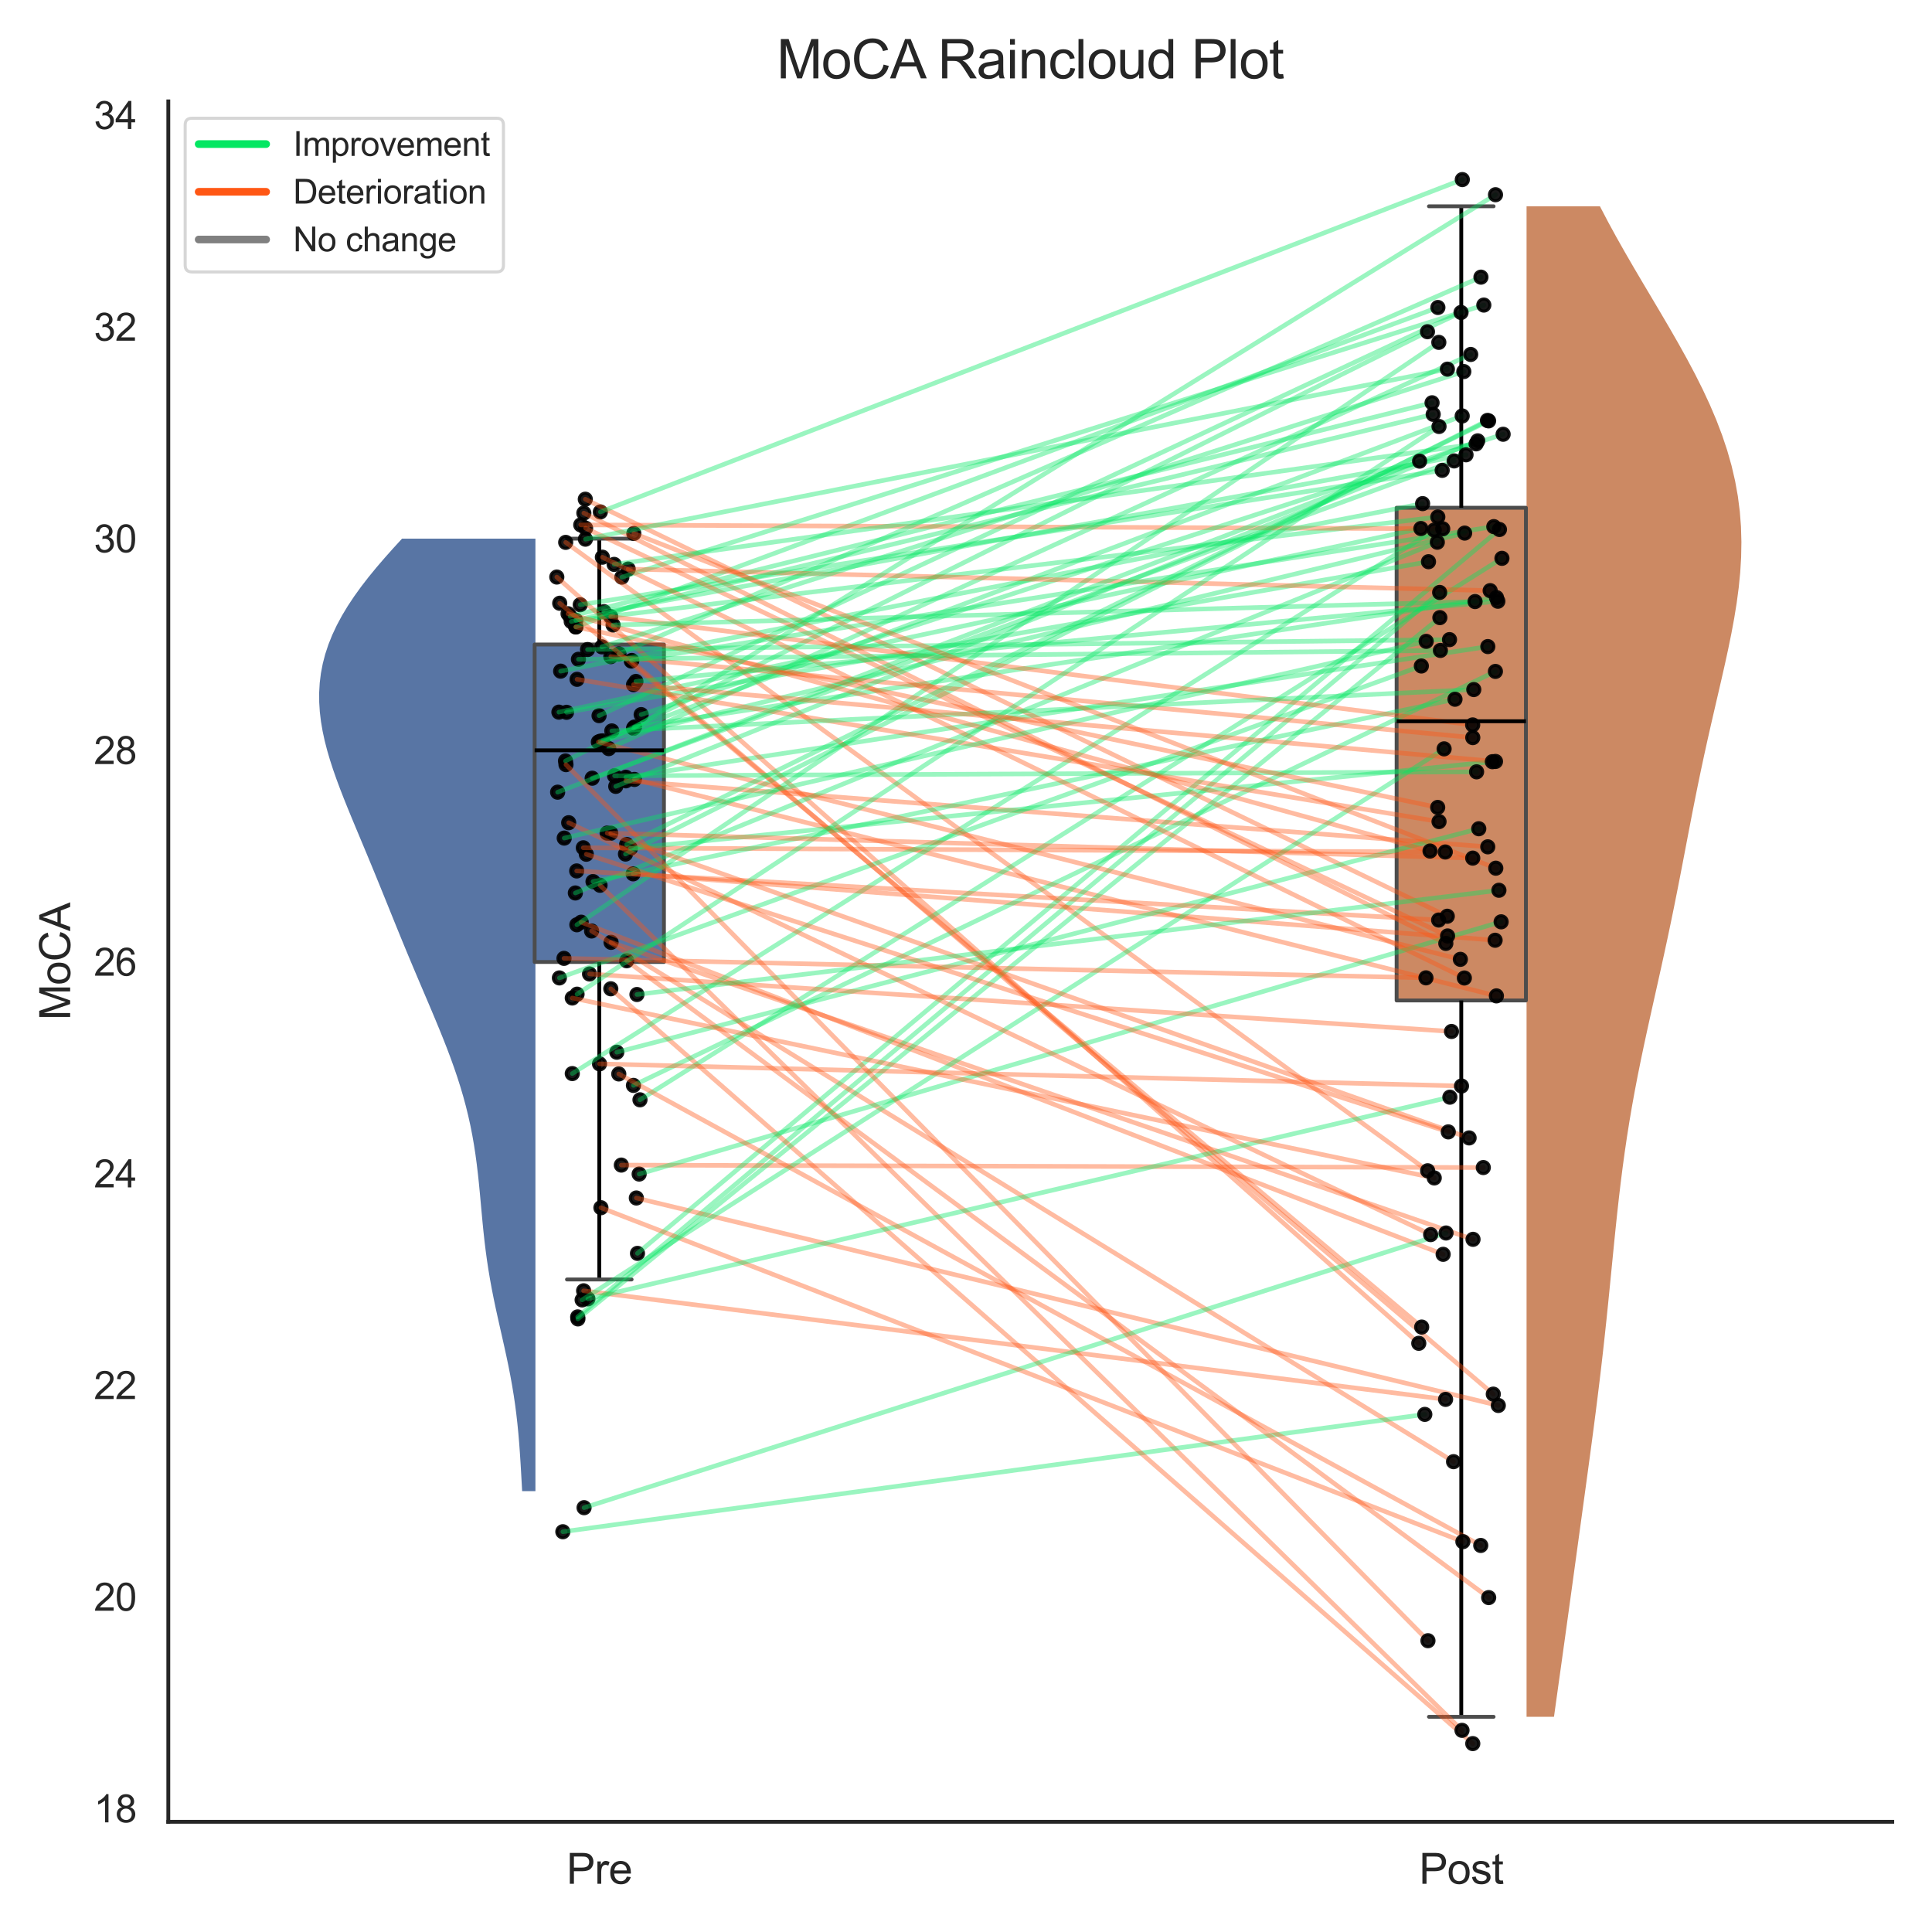 <?xml version="1.0" encoding="utf-8" standalone="no"?>
<!DOCTYPE svg PUBLIC "-//W3C//DTD SVG 1.1//EN"
  "http://www.w3.org/Graphics/SVG/1.1/DTD/svg11.dtd">
<svg xmlns:xlink="http://www.w3.org/1999/xlink" width="504pt" height="504pt" viewBox="0 0 504 504" xmlns="http://www.w3.org/2000/svg" version="1.1">
 <defs>
  <style type="text/css">*{stroke-linejoin: round; stroke-linecap: butt}</style>
 </defs>
 <g id="figure_1">
  <g id="patch_1">
   <path d="M 0 504 
L 504 504 
L 504 0 
L 0 0 
z
" style="fill: #ffffff"/>
  </g>
  <g id="axes_1">
   <g id="patch_2">
    <path d="M 43.908 475.252 
L 493.632 475.252 
L 493.632 26.448 
L 43.908 26.448 
z
" style="fill: #ffffff"/>
   </g>
   <g id="matplotlib.axis_1">
    <g id="xtick_1">
     <g id="text_1">
      <!-- Pre -->
      <g style="fill: #262626" transform="translate(147.78 491.426) scale(0.11 -0.11)">
       <defs>
        <path id="ArialMT-50" d="M 494 0 
L 494 4581 
L 2222 4581 
Q 2678 4581 2919 4538 
Q 3256 4481 3484 4323 
Q 3713 4166 3852 3881 
Q 3991 3597 3991 3256 
Q 3991 2672 3619 2267 
Q 3247 1863 2275 1863 
L 1100 1863 
L 1100 0 
L 494 0 
z
M 1100 2403 
L 2284 2403 
Q 2872 2403 3119 2622 
Q 3366 2841 3366 3238 
Q 3366 3525 3220 3729 
Q 3075 3934 2838 4000 
Q 2684 4041 2272 4041 
L 1100 4041 
L 1100 2403 
z
" transform="scale(0.016)"/>
        <path id="ArialMT-72" d="M 416 0 
L 416 3319 
L 922 3319 
L 922 2816 
Q 1116 3169 1280 3281 
Q 1444 3394 1641 3394 
Q 1925 3394 2219 3213 
L 2025 2691 
Q 1819 2813 1613 2813 
Q 1428 2813 1281 2702 
Q 1134 2591 1072 2394 
Q 978 2094 978 1738 
L 978 0 
L 416 0 
z
" transform="scale(0.016)"/>
        <path id="ArialMT-65" d="M 2694 1069 
L 3275 997 
Q 3138 488 2766 206 
Q 2394 -75 1816 -75 
Q 1088 -75 661 373 
Q 234 822 234 1631 
Q 234 2469 665 2931 
Q 1097 3394 1784 3394 
Q 2450 3394 2872 2941 
Q 3294 2488 3294 1666 
Q 3294 1616 3291 1516 
L 816 1516 
Q 847 969 1125 678 
Q 1403 388 1819 388 
Q 2128 388 2347 550 
Q 2566 713 2694 1069 
z
M 847 1978 
L 2700 1978 
Q 2663 2397 2488 2606 
Q 2219 2931 1791 2931 
Q 1403 2931 1139 2672 
Q 875 2413 847 1978 
z
" transform="scale(0.016)"/>
       </defs>
       <use xlink:href="#ArialMT-50"/>
       <use xlink:href="#ArialMT-72" transform="translate(66.699 0)"/>
       <use xlink:href="#ArialMT-65" transform="translate(100 0)"/>
      </g>
     </g>
    </g>
    <g id="xtick_2">
     <g id="text_2">
      <!-- Post -->
      <g style="fill: #262626" transform="translate(370.196 491.426) scale(0.11 -0.11)">
       <defs>
        <path id="ArialMT-6f" d="M 213 1659 
Q 213 2581 725 3025 
Q 1153 3394 1769 3394 
Q 2453 3394 2887 2945 
Q 3322 2497 3322 1706 
Q 3322 1066 3130 698 
Q 2938 331 2570 128 
Q 2203 -75 1769 -75 
Q 1072 -75 642 372 
Q 213 819 213 1659 
z
M 791 1659 
Q 791 1022 1069 705 
Q 1347 388 1769 388 
Q 2188 388 2466 706 
Q 2744 1025 2744 1678 
Q 2744 2294 2464 2611 
Q 2184 2928 1769 2928 
Q 1347 2928 1069 2612 
Q 791 2297 791 1659 
z
" transform="scale(0.016)"/>
        <path id="ArialMT-73" d="M 197 991 
L 753 1078 
Q 800 744 1014 566 
Q 1228 388 1613 388 
Q 2000 388 2187 545 
Q 2375 703 2375 916 
Q 2375 1106 2209 1216 
Q 2094 1291 1634 1406 
Q 1016 1563 777 1677 
Q 538 1791 414 1992 
Q 291 2194 291 2438 
Q 291 2659 392 2848 
Q 494 3038 669 3163 
Q 800 3259 1026 3326 
Q 1253 3394 1513 3394 
Q 1903 3394 2198 3281 
Q 2494 3169 2634 2976 
Q 2775 2784 2828 2463 
L 2278 2388 
Q 2241 2644 2061 2787 
Q 1881 2931 1553 2931 
Q 1166 2931 1000 2803 
Q 834 2675 834 2503 
Q 834 2394 903 2306 
Q 972 2216 1119 2156 
Q 1203 2125 1616 2013 
Q 2213 1853 2448 1751 
Q 2684 1650 2818 1456 
Q 2953 1263 2953 975 
Q 2953 694 2789 445 
Q 2625 197 2315 61 
Q 2006 -75 1616 -75 
Q 969 -75 630 194 
Q 291 463 197 991 
z
" transform="scale(0.016)"/>
        <path id="ArialMT-74" d="M 1650 503 
L 1731 6 
Q 1494 -44 1306 -44 
Q 1000 -44 831 53 
Q 663 150 594 308 
Q 525 466 525 972 
L 525 2881 
L 113 2881 
L 113 3319 
L 525 3319 
L 525 4141 
L 1084 4478 
L 1084 3319 
L 1650 3319 
L 1650 2881 
L 1084 2881 
L 1084 941 
Q 1084 700 1114 631 
Q 1144 563 1211 522 
Q 1278 481 1403 481 
Q 1497 481 1650 503 
z
" transform="scale(0.016)"/>
       </defs>
       <use xlink:href="#ArialMT-50"/>
       <use xlink:href="#ArialMT-6f" transform="translate(66.699 0)"/>
       <use xlink:href="#ArialMT-73" transform="translate(122.314 0)"/>
       <use xlink:href="#ArialMT-74" transform="translate(172.314 0)"/>
      </g>
     </g>
    </g>
   </g>
   <g id="matplotlib.axis_2">
    <g id="ytick_1">
     <g id="text_3">
      <!-- 18 -->
      <g style="fill: #262626" transform="translate(24.486 475.4) scale(0.1 -0.1)">
       <defs>
        <path id="ArialMT-31" d="M 2384 0 
L 1822 0 
L 1822 3584 
Q 1619 3391 1289 3197 
Q 959 3003 697 2906 
L 697 3450 
Q 1169 3672 1522 3987 
Q 1875 4303 2022 4600 
L 2384 4600 
L 2384 0 
z
" transform="scale(0.016)"/>
        <path id="ArialMT-38" d="M 1131 2484 
Q 781 2613 612 2850 
Q 444 3088 444 3419 
Q 444 3919 803 4259 
Q 1163 4600 1759 4600 
Q 2359 4600 2725 4251 
Q 3091 3903 3091 3403 
Q 3091 3084 2923 2848 
Q 2756 2613 2416 2484 
Q 2838 2347 3058 2040 
Q 3278 1734 3278 1309 
Q 3278 722 2862 322 
Q 2447 -78 1769 -78 
Q 1091 -78 675 323 
Q 259 725 259 1325 
Q 259 1772 486 2073 
Q 713 2375 1131 2484 
z
M 1019 3438 
Q 1019 3113 1228 2906 
Q 1438 2700 1772 2700 
Q 2097 2700 2305 2904 
Q 2513 3109 2513 3406 
Q 2513 3716 2298 3927 
Q 2084 4138 1766 4138 
Q 1444 4138 1231 3931 
Q 1019 3725 1019 3438 
z
M 838 1322 
Q 838 1081 952 856 
Q 1066 631 1291 507 
Q 1516 384 1775 384 
Q 2178 384 2440 643 
Q 2703 903 2703 1303 
Q 2703 1709 2433 1975 
Q 2163 2241 1756 2241 
Q 1359 2241 1098 1978 
Q 838 1716 838 1322 
z
" transform="scale(0.016)"/>
       </defs>
       <use xlink:href="#ArialMT-31"/>
       <use xlink:href="#ArialMT-38" transform="translate(55.615 0)"/>
      </g>
     </g>
    </g>
    <g id="ytick_2">
     <g id="text_4">
      <!-- 20 -->
      <g style="fill: #262626" transform="translate(24.486 420.182) scale(0.1 -0.1)">
       <defs>
        <path id="ArialMT-32" d="M 3222 541 
L 3222 0 
L 194 0 
Q 188 203 259 391 
Q 375 700 629 1000 
Q 884 1300 1366 1694 
Q 2113 2306 2375 2664 
Q 2638 3022 2638 3341 
Q 2638 3675 2398 3904 
Q 2159 4134 1775 4134 
Q 1369 4134 1125 3890 
Q 881 3647 878 3216 
L 300 3275 
Q 359 3922 746 4261 
Q 1134 4600 1788 4600 
Q 2447 4600 2831 4234 
Q 3216 3869 3216 3328 
Q 3216 3053 3103 2787 
Q 2991 2522 2730 2228 
Q 2469 1934 1863 1422 
Q 1356 997 1212 845 
Q 1069 694 975 541 
L 3222 541 
z
" transform="scale(0.016)"/>
        <path id="ArialMT-30" d="M 266 2259 
Q 266 3072 433 3567 
Q 600 4063 929 4331 
Q 1259 4600 1759 4600 
Q 2128 4600 2406 4451 
Q 2684 4303 2865 4023 
Q 3047 3744 3150 3342 
Q 3253 2941 3253 2259 
Q 3253 1453 3087 958 
Q 2922 463 2592 192 
Q 2263 -78 1759 -78 
Q 1097 -78 719 397 
Q 266 969 266 2259 
z
M 844 2259 
Q 844 1131 1108 757 
Q 1372 384 1759 384 
Q 2147 384 2411 759 
Q 2675 1134 2675 2259 
Q 2675 3391 2411 3762 
Q 2147 4134 1753 4134 
Q 1366 4134 1134 3806 
Q 844 3388 844 2259 
z
" transform="scale(0.016)"/>
       </defs>
       <use xlink:href="#ArialMT-32"/>
       <use xlink:href="#ArialMT-30" transform="translate(55.615 0)"/>
      </g>
     </g>
    </g>
    <g id="ytick_3">
     <g id="text_5">
      <!-- 22 -->
      <g style="fill: #262626" transform="translate(24.486 364.965) scale(0.1 -0.1)">
       <use xlink:href="#ArialMT-32"/>
       <use xlink:href="#ArialMT-32" transform="translate(55.615 0)"/>
      </g>
     </g>
    </g>
    <g id="ytick_4">
     <g id="text_6">
      <!-- 24 -->
      <g style="fill: #262626" transform="translate(24.486 309.747) scale(0.1 -0.1)">
       <defs>
        <path id="ArialMT-34" d="M 2069 0 
L 2069 1097 
L 81 1097 
L 81 1613 
L 2172 4581 
L 2631 4581 
L 2631 1613 
L 3250 1613 
L 3250 1097 
L 2631 1097 
L 2631 0 
L 2069 0 
z
M 2069 1613 
L 2069 3678 
L 634 1613 
L 2069 1613 
z
" transform="scale(0.016)"/>
       </defs>
       <use xlink:href="#ArialMT-32"/>
       <use xlink:href="#ArialMT-34" transform="translate(55.615 0)"/>
      </g>
     </g>
    </g>
    <g id="ytick_5">
     <g id="text_7">
      <!-- 26 -->
      <g style="fill: #262626" transform="translate(24.486 254.53) scale(0.1 -0.1)">
       <defs>
        <path id="ArialMT-36" d="M 3184 3459 
L 2625 3416 
Q 2550 3747 2413 3897 
Q 2184 4138 1850 4138 
Q 1581 4138 1378 3988 
Q 1113 3794 959 3422 
Q 806 3050 800 2363 
Q 1003 2672 1297 2822 
Q 1591 2972 1913 2972 
Q 2475 2972 2870 2558 
Q 3266 2144 3266 1488 
Q 3266 1056 3080 686 
Q 2894 316 2569 119 
Q 2244 -78 1831 -78 
Q 1128 -78 684 439 
Q 241 956 241 2144 
Q 241 3472 731 4075 
Q 1159 4600 1884 4600 
Q 2425 4600 2770 4297 
Q 3116 3994 3184 3459 
z
M 888 1484 
Q 888 1194 1011 928 
Q 1134 663 1356 523 
Q 1578 384 1822 384 
Q 2178 384 2434 671 
Q 2691 959 2691 1453 
Q 2691 1928 2437 2201 
Q 2184 2475 1800 2475 
Q 1419 2475 1153 2201 
Q 888 1928 888 1484 
z
" transform="scale(0.016)"/>
       </defs>
       <use xlink:href="#ArialMT-32"/>
       <use xlink:href="#ArialMT-36" transform="translate(55.615 0)"/>
      </g>
     </g>
    </g>
    <g id="ytick_6">
     <g id="text_8">
      <!-- 28 -->
      <g style="fill: #262626" transform="translate(24.486 199.312) scale(0.1 -0.1)">
       <use xlink:href="#ArialMT-32"/>
       <use xlink:href="#ArialMT-38" transform="translate(55.615 0)"/>
      </g>
     </g>
    </g>
    <g id="ytick_7">
     <g id="text_9">
      <!-- 30 -->
      <g style="fill: #262626" transform="translate(24.486 144.095) scale(0.1 -0.1)">
       <defs>
        <path id="ArialMT-33" d="M 269 1209 
L 831 1284 
Q 928 806 1161 595 
Q 1394 384 1728 384 
Q 2125 384 2398 659 
Q 2672 934 2672 1341 
Q 2672 1728 2419 1979 
Q 2166 2231 1775 2231 
Q 1616 2231 1378 2169 
L 1441 2663 
Q 1497 2656 1531 2656 
Q 1891 2656 2178 2843 
Q 2466 3031 2466 3422 
Q 2466 3731 2256 3934 
Q 2047 4138 1716 4138 
Q 1388 4138 1169 3931 
Q 950 3725 888 3313 
L 325 3413 
Q 428 3978 793 4289 
Q 1159 4600 1703 4600 
Q 2078 4600 2393 4439 
Q 2709 4278 2876 4000 
Q 3044 3722 3044 3409 
Q 3044 3113 2884 2869 
Q 2725 2625 2413 2481 
Q 2819 2388 3044 2092 
Q 3269 1797 3269 1353 
Q 3269 753 2831 336 
Q 2394 -81 1725 -81 
Q 1122 -81 723 278 
Q 325 638 269 1209 
z
" transform="scale(0.016)"/>
       </defs>
       <use xlink:href="#ArialMT-33"/>
       <use xlink:href="#ArialMT-30" transform="translate(55.615 0)"/>
      </g>
     </g>
    </g>
    <g id="ytick_8">
     <g id="text_10">
      <!-- 32 -->
      <g style="fill: #262626" transform="translate(24.486 88.877) scale(0.1 -0.1)">
       <use xlink:href="#ArialMT-33"/>
       <use xlink:href="#ArialMT-32" transform="translate(55.615 0)"/>
      </g>
     </g>
    </g>
    <g id="ytick_9">
     <g id="text_11">
      <!-- 34 -->
      <g style="fill: #262626" transform="translate(24.486 33.66) scale(0.1 -0.1)">
       <use xlink:href="#ArialMT-33"/>
       <use xlink:href="#ArialMT-34" transform="translate(55.615 0)"/>
      </g>
     </g>
    </g>
    <g id="text_12">
     <!-- MoCA -->
     <g style="fill: #262626" transform="translate(18.3 266.131) rotate(-90) scale(0.11 -0.11)">
      <defs>
       <path id="ArialMT-4d" d="M 475 0 
L 475 4581 
L 1388 4581 
L 2472 1338 
Q 2622 884 2691 659 
Q 2769 909 2934 1394 
L 4031 4581 
L 4847 4581 
L 4847 0 
L 4263 0 
L 4263 3834 
L 2931 0 
L 2384 0 
L 1059 3900 
L 1059 0 
L 475 0 
z
" transform="scale(0.016)"/>
       <path id="ArialMT-43" d="M 3763 1606 
L 4369 1453 
Q 4178 706 3683 314 
Q 3188 -78 2472 -78 
Q 1731 -78 1267 223 
Q 803 525 561 1097 
Q 319 1669 319 2325 
Q 319 3041 592 3573 
Q 866 4106 1370 4382 
Q 1875 4659 2481 4659 
Q 3169 4659 3637 4309 
Q 4106 3959 4291 3325 
L 3694 3184 
Q 3534 3684 3231 3912 
Q 2928 4141 2469 4141 
Q 1941 4141 1586 3887 
Q 1231 3634 1087 3207 
Q 944 2781 944 2328 
Q 944 1744 1114 1308 
Q 1284 872 1643 656 
Q 2003 441 2422 441 
Q 2931 441 3284 734 
Q 3638 1028 3763 1606 
z
" transform="scale(0.016)"/>
       <path id="ArialMT-41" d="M -9 0 
L 1750 4581 
L 2403 4581 
L 4278 0 
L 3588 0 
L 3053 1388 
L 1138 1388 
L 634 0 
L -9 0 
z
M 1313 1881 
L 2866 1881 
L 2388 3150 
Q 2169 3728 2063 4100 
Q 1975 3659 1816 3225 
L 1313 1881 
z
" transform="scale(0.016)"/>
      </defs>
      <use xlink:href="#ArialMT-4d"/>
      <use xlink:href="#ArialMT-6f" transform="translate(83.301 0)"/>
      <use xlink:href="#ArialMT-43" transform="translate(138.916 0)"/>
      <use xlink:href="#ArialMT-41" transform="translate(211.133 0)"/>
     </g>
    </g>
   </g>
   <g id="FillBetweenPolyCollection_1">
    <defs>
     <path id="m28109abb82" d="M 139.677 -115.005 
L 136.212 -115.005 
L 136.074 -117.515 
L 135.933 -120.025 
L 135.784 -122.535 
L 135.62 -125.045 
L 135.436 -127.555 
L 135.224 -130.065 
L 134.979 -132.575 
L 134.695 -135.085 
L 134.37 -137.594 
L 134 -140.104 
L 133.587 -142.614 
L 133.132 -145.124 
L 132.64 -147.634 
L 132.115 -150.144 
L 131.567 -152.654 
L 131.004 -155.164 
L 130.436 -157.673 
L 129.872 -160.183 
L 129.322 -162.693 
L 128.795 -165.203 
L 128.299 -167.713 
L 127.838 -170.223 
L 127.417 -172.733 
L 127.036 -175.243 
L 126.695 -177.753 
L 126.39 -180.262 
L 126.116 -182.772 
L 125.866 -185.282 
L 125.633 -187.792 
L 125.405 -190.302 
L 125.175 -192.812 
L 124.931 -195.322 
L 124.664 -197.832 
L 124.366 -200.342 
L 124.028 -202.851 
L 123.643 -205.361 
L 123.205 -207.871 
L 122.71 -210.381 
L 122.154 -212.891 
L 121.537 -215.401 
L 120.858 -217.911 
L 120.118 -220.421 
L 119.32 -222.931 
L 118.467 -225.44 
L 117.565 -227.95 
L 116.619 -230.46 
L 115.636 -232.97 
L 114.621 -235.48 
L 113.583 -237.99 
L 112.529 -240.5 
L 111.464 -243.01 
L 110.394 -245.519 
L 109.326 -248.029 
L 108.262 -250.539 
L 107.206 -253.049 
L 106.159 -255.559 
L 105.122 -258.069 
L 104.094 -260.579 
L 103.073 -263.089 
L 102.057 -265.599 
L 101.043 -268.108 
L 100.027 -270.618 
L 99.008 -273.128 
L 97.983 -275.638 
L 96.951 -278.148 
L 95.911 -280.658 
L 94.865 -283.168 
L 93.815 -285.678 
L 92.765 -288.188 
L 91.722 -290.697 
L 90.691 -293.207 
L 89.683 -295.717 
L 88.706 -298.227 
L 87.772 -300.737 
L 86.891 -303.247 
L 86.077 -305.757 
L 85.341 -308.267 
L 84.696 -310.777 
L 84.155 -313.286 
L 83.729 -315.796 
L 83.431 -318.306 
L 83.271 -320.816 
L 83.259 -323.326 
L 83.404 -325.836 
L 83.713 -328.346 
L 84.193 -330.856 
L 84.846 -333.365 
L 85.675 -335.875 
L 86.681 -338.385 
L 87.861 -340.895 
L 89.21 -343.405 
L 90.721 -345.915 
L 92.387 -348.425 
L 94.196 -350.935 
L 96.136 -353.445 
L 98.191 -355.954 
L 100.346 -358.464 
L 102.582 -360.974 
L 104.881 -363.484 
L 139.677 -363.484 
L 139.677 -363.484 
L 139.677 -360.974 
L 139.677 -358.464 
L 139.677 -355.954 
L 139.677 -353.445 
L 139.677 -350.935 
L 139.677 -348.425 
L 139.677 -345.915 
L 139.677 -343.405 
L 139.677 -340.895 
L 139.677 -338.385 
L 139.677 -335.875 
L 139.677 -333.365 
L 139.677 -330.856 
L 139.677 -328.346 
L 139.677 -325.836 
L 139.677 -323.326 
L 139.677 -320.816 
L 139.677 -318.306 
L 139.677 -315.796 
L 139.677 -313.286 
L 139.677 -310.777 
L 139.677 -308.267 
L 139.677 -305.757 
L 139.677 -303.247 
L 139.677 -300.737 
L 139.677 -298.227 
L 139.677 -295.717 
L 139.677 -293.207 
L 139.677 -290.697 
L 139.677 -288.188 
L 139.677 -285.678 
L 139.677 -283.168 
L 139.677 -280.658 
L 139.677 -278.148 
L 139.677 -275.638 
L 139.677 -273.128 
L 139.677 -270.618 
L 139.677 -268.108 
L 139.677 -265.599 
L 139.677 -263.089 
L 139.677 -260.579 
L 139.677 -258.069 
L 139.677 -255.559 
L 139.677 -253.049 
L 139.677 -250.539 
L 139.677 -248.029 
L 139.677 -245.519 
L 139.677 -243.01 
L 139.677 -240.5 
L 139.677 -237.99 
L 139.677 -235.48 
L 139.677 -232.97 
L 139.677 -230.46 
L 139.677 -227.95 
L 139.677 -225.44 
L 139.677 -222.931 
L 139.677 -220.421 
L 139.677 -217.911 
L 139.677 -215.401 
L 139.677 -212.891 
L 139.677 -210.381 
L 139.677 -207.871 
L 139.677 -205.361 
L 139.677 -202.851 
L 139.677 -200.342 
L 139.677 -197.832 
L 139.677 -195.322 
L 139.677 -192.812 
L 139.677 -190.302 
L 139.677 -187.792 
L 139.677 -185.282 
L 139.677 -182.772 
L 139.677 -180.262 
L 139.677 -177.753 
L 139.677 -175.243 
L 139.677 -172.733 
L 139.677 -170.223 
L 139.677 -167.713 
L 139.677 -165.203 
L 139.677 -162.693 
L 139.677 -160.183 
L 139.677 -157.673 
L 139.677 -155.164 
L 139.677 -152.654 
L 139.677 -150.144 
L 139.677 -147.634 
L 139.677 -145.124 
L 139.677 -142.614 
L 139.677 -140.104 
L 139.677 -137.594 
L 139.677 -135.085 
L 139.677 -132.575 
L 139.677 -130.065 
L 139.677 -127.555 
L 139.677 -125.045 
L 139.677 -122.535 
L 139.677 -120.025 
L 139.677 -117.515 
L 139.677 -115.005 
z
"/>
    </defs>
    <g clip-path="url(#p0bccd0521f)">
     <use xlink:href="#m28109abb82" x="0" y="504" style="fill: #5875a4"/>
    </g>
   </g>
   <g id="FillBetweenPolyCollection_2">
    <defs>
     <path id="m0b8307a1f5" d="M 405.388 -56.141 
L 398.233 -56.141 
L 398.233 -60.121 
L 398.233 -64.101 
L 398.233 -68.082 
L 398.233 -72.062 
L 398.233 -76.042 
L 398.233 -80.022 
L 398.233 -84.002 
L 398.233 -87.983 
L 398.233 -91.963 
L 398.233 -95.943 
L 398.233 -99.923 
L 398.233 -103.904 
L 398.233 -107.884 
L 398.233 -111.864 
L 398.233 -115.844 
L 398.233 -119.825 
L 398.233 -123.805 
L 398.233 -127.785 
L 398.233 -131.765 
L 398.233 -135.746 
L 398.233 -139.726 
L 398.233 -143.706 
L 398.233 -147.686 
L 398.233 -151.666 
L 398.233 -155.647 
L 398.233 -159.627 
L 398.233 -163.607 
L 398.233 -167.587 
L 398.233 -171.568 
L 398.233 -175.548 
L 398.233 -179.528 
L 398.233 -183.508 
L 398.233 -187.489 
L 398.233 -191.469 
L 398.233 -195.449 
L 398.233 -199.429 
L 398.233 -203.41 
L 398.233 -207.39 
L 398.233 -211.37 
L 398.233 -215.35 
L 398.233 -219.331 
L 398.233 -223.311 
L 398.233 -227.291 
L 398.233 -231.271 
L 398.233 -235.251 
L 398.233 -239.232 
L 398.233 -243.212 
L 398.233 -247.192 
L 398.233 -251.172 
L 398.233 -255.153 
L 398.233 -259.133 
L 398.233 -263.113 
L 398.233 -267.093 
L 398.233 -271.074 
L 398.233 -275.054 
L 398.233 -279.034 
L 398.233 -283.014 
L 398.233 -286.995 
L 398.233 -290.975 
L 398.233 -294.955 
L 398.233 -298.935 
L 398.233 -302.915 
L 398.233 -306.896 
L 398.233 -310.876 
L 398.233 -314.856 
L 398.233 -318.836 
L 398.233 -322.817 
L 398.233 -326.797 
L 398.233 -330.777 
L 398.233 -334.757 
L 398.233 -338.738 
L 398.233 -342.718 
L 398.233 -346.698 
L 398.233 -350.678 
L 398.233 -354.659 
L 398.233 -358.639 
L 398.233 -362.619 
L 398.233 -366.599 
L 398.233 -370.579 
L 398.233 -374.56 
L 398.233 -378.54 
L 398.233 -382.52 
L 398.233 -386.5 
L 398.233 -390.481 
L 398.233 -394.461 
L 398.233 -398.441 
L 398.233 -402.421 
L 398.233 -406.402 
L 398.233 -410.382 
L 398.233 -414.362 
L 398.233 -418.342 
L 398.233 -422.323 
L 398.233 -426.303 
L 398.233 -430.283 
L 398.233 -434.263 
L 398.233 -438.244 
L 398.233 -442.224 
L 398.233 -446.204 
L 398.233 -450.184 
L 417.37 -450.184 
L 417.37 -450.184 
L 419.451 -446.204 
L 421.621 -442.224 
L 423.868 -438.244 
L 426.174 -434.263 
L 428.519 -430.283 
L 430.884 -426.303 
L 433.245 -422.323 
L 435.58 -418.342 
L 437.865 -414.362 
L 440.076 -410.382 
L 442.19 -406.402 
L 444.184 -402.421 
L 446.037 -398.441 
L 447.731 -394.461 
L 449.249 -390.481 
L 450.579 -386.5 
L 451.709 -382.52 
L 452.635 -378.54 
L 453.352 -374.56 
L 453.862 -370.579 
L 454.169 -366.599 
L 454.281 -362.619 
L 454.21 -358.639 
L 453.969 -354.659 
L 453.575 -350.678 
L 453.046 -346.698 
L 452.402 -342.718 
L 451.664 -338.738 
L 450.852 -334.757 
L 449.986 -330.777 
L 449.084 -326.797 
L 448.163 -322.817 
L 447.239 -318.836 
L 446.322 -314.856 
L 445.422 -310.876 
L 444.545 -306.896 
L 443.694 -302.915 
L 442.869 -298.935 
L 442.067 -294.955 
L 441.285 -290.975 
L 440.516 -286.995 
L 439.755 -283.014 
L 438.993 -279.034 
L 438.224 -275.054 
L 437.443 -271.074 
L 436.645 -267.093 
L 435.826 -263.113 
L 434.988 -259.133 
L 434.129 -255.153 
L 433.255 -251.172 
L 432.369 -247.192 
L 431.478 -243.212 
L 430.589 -239.232 
L 429.711 -235.251 
L 428.85 -231.271 
L 428.016 -227.291 
L 427.214 -223.311 
L 426.45 -219.331 
L 425.729 -215.35 
L 425.053 -211.37 
L 424.422 -207.39 
L 423.837 -203.41 
L 423.294 -199.429 
L 422.79 -195.449 
L 422.32 -191.469 
L 421.878 -187.489 
L 421.459 -183.508 
L 421.056 -179.528 
L 420.661 -175.548 
L 420.271 -171.568 
L 419.878 -167.587 
L 419.478 -163.607 
L 419.068 -159.627 
L 418.644 -155.647 
L 418.205 -151.666 
L 417.749 -147.686 
L 417.277 -143.706 
L 416.789 -139.726 
L 416.288 -135.746 
L 415.773 -131.765 
L 415.248 -127.785 
L 414.716 -123.805 
L 414.177 -119.825 
L 413.634 -115.844 
L 413.089 -111.864 
L 412.543 -107.884 
L 411.997 -103.904 
L 411.451 -99.923 
L 410.905 -95.943 
L 410.359 -91.963 
L 409.812 -87.983 
L 409.264 -84.002 
L 408.714 -80.022 
L 408.162 -76.042 
L 407.608 -72.062 
L 407.053 -68.082 
L 406.496 -64.101 
L 405.941 -60.121 
L 405.388 -56.141 
z
"/>
    </defs>
    <g clip-path="url(#p0bccd0521f)">
     <use xlink:href="#m0b8307a1f5" x="0" y="504" style="fill: #cc8963"/>
    </g>
   </g>
   <g id="patch_3">
    <path d="M 139.474 250.951 
L 173.204 250.951 
L 173.204 168.125 
L 139.474 168.125 
L 139.474 250.951 
z
" clip-path="url(#p0bccd0521f)" style="fill: #5875a4; stroke: #4c4c4c; stroke-linejoin: miter"/>
   </g>
   <g id="line2d_1">
    <path d="M 156.339 250.951 
L 156.339 333.777 
" clip-path="url(#p0bccd0521f)" style="fill: none; stroke: #000000"/>
   </g>
   <g id="line2d_2">
    <path d="M 156.339 168.125 
L 156.339 140.516 
" clip-path="url(#p0bccd0521f)" style="fill: none; stroke: #000000"/>
   </g>
   <g id="line2d_3">
    <path d="M 147.907 333.777 
L 164.771 333.777 
" clip-path="url(#p0bccd0521f)" style="fill: none; stroke: #4c4c4c; stroke-linecap: round"/>
   </g>
   <g id="line2d_4">
    <path d="M 147.907 140.516 
L 164.771 140.516 
" clip-path="url(#p0bccd0521f)" style="fill: none; stroke: #4c4c4c; stroke-linecap: round"/>
   </g>
   <g id="line2d_5"/>
   <g id="patch_4">
    <path d="M 364.336 260.995 
L 398.066 260.995 
L 398.066 132.456 
L 364.336 132.456 
L 364.336 260.995 
z
" clip-path="url(#p0bccd0521f)" style="fill: #cc8963; stroke: #4c4c4c; stroke-linejoin: miter"/>
   </g>
   <g id="line2d_6">
    <path d="M 381.201 260.995 
L 381.201 447.859 
" clip-path="url(#p0bccd0521f)" style="fill: none; stroke: #000000"/>
   </g>
   <g id="line2d_7">
    <path d="M 381.201 132.456 
L 381.201 53.816 
" clip-path="url(#p0bccd0521f)" style="fill: none; stroke: #000000"/>
   </g>
   <g id="line2d_8">
    <path d="M 372.769 447.859 
L 389.633 447.859 
" clip-path="url(#p0bccd0521f)" style="fill: none; stroke: #4c4c4c; stroke-linecap: round"/>
   </g>
   <g id="line2d_9">
    <path d="M 372.769 53.816 
L 389.633 53.816 
" clip-path="url(#p0bccd0521f)" style="fill: none; stroke: #4c4c4c; stroke-linecap: round"/>
   </g>
   <g id="line2d_10"/>
   <g id="PathCollection_1">
    <defs>
     <path id="mf0605f8a09" d="M 0 1.581 
C 0.419 1.581 0.822 1.415 1.118 1.118 
C 1.415 0.822 1.581 0.419 1.581 0 
C 1.581 -0.419 1.415 -0.822 1.118 -1.118 
C 0.822 -1.415 0.419 -1.581 0 -1.581 
C -0.419 -1.581 -0.822 -1.415 -1.118 -1.118 
C -1.415 -0.822 -1.581 -0.419 -1.581 0 
C -1.581 0.419 -1.415 0.822 -1.118 1.118 
C -0.822 1.415 -0.419 1.581 0 1.581 
z
" style="stroke: #000000; stroke-opacity: 0.9; stroke-width: 0.8"/>
    </defs>
    <g clip-path="url(#p0bccd0521f)">
     <use xlink:href="#mf0605f8a09" x="147.522" y="198.504" style="fill-opacity: 0.9; stroke: #000000; stroke-opacity: 0.9; stroke-width: 0.8"/>
     <use xlink:href="#mf0605f8a09" x="145.803" y="185.778" style="fill-opacity: 0.9; stroke: #000000; stroke-opacity: 0.9; stroke-width: 0.8"/>
     <use xlink:href="#mf0605f8a09" x="159.406" y="245.827" style="fill-opacity: 0.9; stroke: #000000; stroke-opacity: 0.9; stroke-width: 0.8"/>
     <use xlink:href="#mf0605f8a09" x="152.165" y="221.163" style="fill-opacity: 0.9; stroke: #000000; stroke-opacity: 0.9; stroke-width: 0.8"/>
     <use xlink:href="#mf0605f8a09" x="156.532" y="230.94" style="fill-opacity: 0.9; stroke: #000000; stroke-opacity: 0.9; stroke-width: 0.8"/>
     <use xlink:href="#mf0605f8a09" x="165.504" y="203.331" style="fill-opacity: 0.9; stroke: #000000; stroke-opacity: 0.9; stroke-width: 0.8"/>
     <use xlink:href="#mf0605f8a09" x="150.702" y="343.538" style="fill-opacity: 0.9; stroke: #000000; stroke-opacity: 0.9; stroke-width: 0.8"/>
     <use xlink:href="#mf0605f8a09" x="154.324" y="242.863" style="fill-opacity: 0.9; stroke: #000000; stroke-opacity: 0.9; stroke-width: 0.8"/>
     <use xlink:href="#mf0605f8a09" x="162.085" y="303.935" style="fill-opacity: 0.9; stroke: #000000; stroke-opacity: 0.9; stroke-width: 0.8"/>
     <use xlink:href="#mf0605f8a09" x="150.241" y="163.529" style="fill-opacity: 0.9; stroke: #000000; stroke-opacity: 0.9; stroke-width: 0.8"/>
     <use xlink:href="#mf0605f8a09" x="146.827" y="399.583" style="fill-opacity: 0.9; stroke: #000000; stroke-opacity: 0.9; stroke-width: 0.8"/>
     <use xlink:href="#mf0605f8a09" x="151.611" y="240.572" style="fill-opacity: 0.9; stroke: #000000; stroke-opacity: 0.9; stroke-width: 0.8"/>
     <use xlink:href="#mf0605f8a09" x="148.721" y="160.782" style="fill-opacity: 0.9; stroke: #000000; stroke-opacity: 0.9; stroke-width: 0.8"/>
     <use xlink:href="#mf0605f8a09" x="166.001" y="312.522" style="fill-opacity: 0.9; stroke: #000000; stroke-opacity: 0.9; stroke-width: 0.8"/>
     <use xlink:href="#mf0605f8a09" x="163.267" y="202.761" style="fill-opacity: 0.9; stroke: #000000; stroke-opacity: 0.9; stroke-width: 0.8"/>
     <use xlink:href="#mf0605f8a09" x="159.339" y="257.944" style="fill-opacity: 0.9; stroke: #000000; stroke-opacity: 0.9; stroke-width: 0.8"/>
     <use xlink:href="#mf0605f8a09" x="164.692" y="172.448" style="fill-opacity: 0.9; stroke: #000000; stroke-opacity: 0.9; stroke-width: 0.8"/>
     <use xlink:href="#mf0605f8a09" x="163.167" y="222.795" style="fill-opacity: 0.9; stroke: #000000; stroke-opacity: 0.9; stroke-width: 0.8"/>
     <use xlink:href="#mf0605f8a09" x="149.291" y="280.063" style="fill-opacity: 0.9; stroke: #000000; stroke-opacity: 0.9; stroke-width: 0.8"/>
     <use xlink:href="#mf0605f8a09" x="165.166" y="227.953" style="fill-opacity: 0.9; stroke: #000000; stroke-opacity: 0.9; stroke-width: 0.8"/>
     <use xlink:href="#mf0605f8a09" x="157.224" y="193.263" style="fill-opacity: 0.9; stroke: #000000; stroke-opacity: 0.9; stroke-width: 0.8"/>
     <use xlink:href="#mf0605f8a09" x="163.252" y="203.696" style="fill-opacity: 0.9; stroke: #000000; stroke-opacity: 0.9; stroke-width: 0.8"/>
     <use xlink:href="#mf0605f8a09" x="165.246" y="283.15" style="fill-opacity: 0.9; stroke: #000000; stroke-opacity: 0.9; stroke-width: 0.8"/>
     <use xlink:href="#mf0605f8a09" x="152.247" y="336.729" style="fill-opacity: 0.9; stroke: #000000; stroke-opacity: 0.9; stroke-width: 0.8"/>
     <use xlink:href="#mf0605f8a09" x="147.571" y="141.486" style="fill-opacity: 0.9; stroke: #000000; stroke-opacity: 0.9; stroke-width: 0.8"/>
     <use xlink:href="#mf0605f8a09" x="150.221" y="161.826" style="fill-opacity: 0.9; stroke: #000000; stroke-opacity: 0.9; stroke-width: 0.8"/>
     <use xlink:href="#mf0605f8a09" x="154.7" y="229.975" style="fill-opacity: 0.9; stroke: #000000; stroke-opacity: 0.9; stroke-width: 0.8"/>
     <use xlink:href="#mf0605f8a09" x="163.49" y="250.636" style="fill-opacity: 0.9; stroke: #000000; stroke-opacity: 0.9; stroke-width: 0.8"/>
     <use xlink:href="#mf0605f8a09" x="164.45" y="221.301" style="fill-opacity: 0.9; stroke: #000000; stroke-opacity: 0.9; stroke-width: 0.8"/>
     <use xlink:href="#mf0605f8a09" x="145.252" y="150.533" style="fill-opacity: 0.9; stroke: #000000; stroke-opacity: 0.9; stroke-width: 0.8"/>
     <use xlink:href="#mf0605f8a09" x="156.581" y="193.358" style="fill-opacity: 0.9; stroke: #000000; stroke-opacity: 0.9; stroke-width: 0.8"/>
     <use xlink:href="#mf0605f8a09" x="154.482" y="203.011" style="fill-opacity: 0.9; stroke: #000000; stroke-opacity: 0.9; stroke-width: 0.8"/>
     <use xlink:href="#mf0605f8a09" x="150.09" y="232.949" style="fill-opacity: 0.9; stroke: #000000; stroke-opacity: 0.9; stroke-width: 0.8"/>
     <use xlink:href="#mf0605f8a09" x="147.791" y="185.819" style="fill-opacity: 0.9; stroke: #000000; stroke-opacity: 0.9; stroke-width: 0.8"/>
     <use xlink:href="#mf0605f8a09" x="152.688" y="130.231" style="fill-opacity: 0.9; stroke: #000000; stroke-opacity: 0.9; stroke-width: 0.8"/>
     <use xlink:href="#mf0605f8a09" x="166.298" y="326.966" style="fill-opacity: 0.9; stroke: #000000; stroke-opacity: 0.9; stroke-width: 0.8"/>
     <use xlink:href="#mf0605f8a09" x="152.364" y="393.31" style="fill-opacity: 0.9; stroke: #000000; stroke-opacity: 0.9; stroke-width: 0.8"/>
     <use xlink:href="#mf0605f8a09" x="156.762" y="315.055" style="fill-opacity: 0.9; stroke: #000000; stroke-opacity: 0.9; stroke-width: 0.8"/>
     <use xlink:href="#mf0605f8a09" x="160.904" y="274.49" style="fill-opacity: 0.9; stroke: #000000; stroke-opacity: 0.9; stroke-width: 0.8"/>
     <use xlink:href="#mf0605f8a09" x="153.273" y="169.446" style="fill-opacity: 0.9; stroke: #000000; stroke-opacity: 0.9; stroke-width: 0.8"/>
     <use xlink:href="#mf0605f8a09" x="166.948" y="286.908" style="fill-opacity: 0.9; stroke: #000000; stroke-opacity: 0.9; stroke-width: 0.8"/>
     <use xlink:href="#mf0605f8a09" x="166.738" y="306.275" style="fill-opacity: 0.9; stroke: #000000; stroke-opacity: 0.9; stroke-width: 0.8"/>
     <use xlink:href="#mf0605f8a09" x="150.758" y="344.061" style="fill-opacity: 0.9; stroke: #000000; stroke-opacity: 0.9; stroke-width: 0.8"/>
     <use xlink:href="#mf0605f8a09" x="156.277" y="186.693" style="fill-opacity: 0.9; stroke: #000000; stroke-opacity: 0.9; stroke-width: 0.8"/>
     <use xlink:href="#mf0605f8a09" x="151.862" y="339.105" style="fill-opacity: 0.9; stroke: #000000; stroke-opacity: 0.9; stroke-width: 0.8"/>
     <use xlink:href="#mf0605f8a09" x="151.501" y="136.926" style="fill-opacity: 0.9; stroke: #000000; stroke-opacity: 0.9; stroke-width: 0.8"/>
     <use xlink:href="#mf0605f8a09" x="145.925" y="255.11" style="fill-opacity: 0.9; stroke: #000000; stroke-opacity: 0.9; stroke-width: 0.8"/>
     <use xlink:href="#mf0605f8a09" x="158.803" y="195.29" style="fill-opacity: 0.9; stroke: #000000; stroke-opacity: 0.9; stroke-width: 0.8"/>
     <use xlink:href="#mf0605f8a09" x="156.399" y="277.528" style="fill-opacity: 0.9; stroke: #000000; stroke-opacity: 0.9; stroke-width: 0.8"/>
     <use xlink:href="#mf0605f8a09" x="146.253" y="175.085" style="fill-opacity: 0.9; stroke: #000000; stroke-opacity: 0.9; stroke-width: 0.8"/>
     <use xlink:href="#mf0605f8a09" x="151.362" y="157.753" style="fill-opacity: 0.9; stroke: #000000; stroke-opacity: 0.9; stroke-width: 0.8"/>
     <use xlink:href="#mf0605f8a09" x="165.519" y="189.657" style="fill-opacity: 0.9; stroke: #000000; stroke-opacity: 0.9; stroke-width: 0.8"/>
     <use xlink:href="#mf0605f8a09" x="150.483" y="241.244" style="fill-opacity: 0.9; stroke: #000000; stroke-opacity: 0.9; stroke-width: 0.8"/>
     <use xlink:href="#mf0605f8a09" x="148.354" y="214.622" style="fill-opacity: 0.9; stroke: #000000; stroke-opacity: 0.9; stroke-width: 0.8"/>
     <use xlink:href="#mf0605f8a09" x="156.102" y="193.571" style="fill-opacity: 0.9; stroke: #000000; stroke-opacity: 0.9; stroke-width: 0.8"/>
     <use xlink:href="#mf0605f8a09" x="167.259" y="186.415" style="fill-opacity: 0.9; stroke: #000000; stroke-opacity: 0.9; stroke-width: 0.8"/>
     <use xlink:href="#mf0605f8a09" x="150.539" y="177.214" style="fill-opacity: 0.9; stroke: #000000; stroke-opacity: 0.9; stroke-width: 0.8"/>
     <use xlink:href="#mf0605f8a09" x="160.21" y="147.231" style="fill-opacity: 0.9; stroke: #000000; stroke-opacity: 0.9; stroke-width: 0.8"/>
     <use xlink:href="#mf0605f8a09" x="162.222" y="150.56" style="fill-opacity: 0.9; stroke: #000000; stroke-opacity: 0.9; stroke-width: 0.8"/>
     <use xlink:href="#mf0605f8a09" x="150.439" y="227.2" style="fill-opacity: 0.9; stroke: #000000; stroke-opacity: 0.9; stroke-width: 0.8"/>
     <use xlink:href="#mf0605f8a09" x="161.471" y="170.583" style="fill-opacity: 0.9; stroke: #000000; stroke-opacity: 0.9; stroke-width: 0.8"/>
     <use xlink:href="#mf0605f8a09" x="153.366" y="338.827" style="fill-opacity: 0.9; stroke: #000000; stroke-opacity: 0.9; stroke-width: 0.8"/>
     <use xlink:href="#mf0605f8a09" x="159.314" y="160.864" style="fill-opacity: 0.9; stroke: #000000; stroke-opacity: 0.9; stroke-width: 0.8"/>
     <use xlink:href="#mf0605f8a09" x="159.342" y="171.289" style="fill-opacity: 0.9; stroke: #000000; stroke-opacity: 0.9; stroke-width: 0.8"/>
     <use xlink:href="#mf0605f8a09" x="157.143" y="145.354" style="fill-opacity: 0.9; stroke: #000000; stroke-opacity: 0.9; stroke-width: 0.8"/>
     <use xlink:href="#mf0605f8a09" x="147.126" y="250.008" style="fill-opacity: 0.9; stroke: #000000; stroke-opacity: 0.9; stroke-width: 0.8"/>
     <use xlink:href="#mf0605f8a09" x="163.879" y="148.447" style="fill-opacity: 0.9; stroke: #000000; stroke-opacity: 0.9; stroke-width: 0.8"/>
     <use xlink:href="#mf0605f8a09" x="152.309" y="133.841" style="fill-opacity: 0.9; stroke: #000000; stroke-opacity: 0.9; stroke-width: 0.8"/>
     <use xlink:href="#mf0605f8a09" x="149.29" y="260.348" style="fill-opacity: 0.9; stroke: #000000; stroke-opacity: 0.9; stroke-width: 0.8"/>
     <use xlink:href="#mf0605f8a09" x="146.013" y="157.371" style="fill-opacity: 0.9; stroke: #000000; stroke-opacity: 0.9; stroke-width: 0.8"/>
     <use xlink:href="#mf0605f8a09" x="158.383" y="217.329" style="fill-opacity: 0.9; stroke: #000000; stroke-opacity: 0.9; stroke-width: 0.8"/>
     <use xlink:href="#mf0605f8a09" x="160.332" y="202.388" style="fill-opacity: 0.9; stroke: #000000; stroke-opacity: 0.9; stroke-width: 0.8"/>
     <use xlink:href="#mf0605f8a09" x="145.469" y="206.655" style="fill-opacity: 0.9; stroke: #000000; stroke-opacity: 0.9; stroke-width: 0.8"/>
     <use xlink:href="#mf0605f8a09" x="156.611" y="133.548" style="fill-opacity: 0.9; stroke: #000000; stroke-opacity: 0.9; stroke-width: 0.8"/>
     <use xlink:href="#mf0605f8a09" x="150.189" y="163.556" style="fill-opacity: 0.9; stroke: #000000; stroke-opacity: 0.9; stroke-width: 0.8"/>
     <use xlink:href="#mf0605f8a09" x="159.603" y="190.675" style="fill-opacity: 0.9; stroke: #000000; stroke-opacity: 0.9; stroke-width: 0.8"/>
     <use xlink:href="#mf0605f8a09" x="149.017" y="162.133" style="fill-opacity: 0.9; stroke: #000000; stroke-opacity: 0.9; stroke-width: 0.8"/>
     <use xlink:href="#mf0605f8a09" x="160.632" y="205.141" style="fill-opacity: 0.9; stroke: #000000; stroke-opacity: 0.9; stroke-width: 0.8"/>
     <use xlink:href="#mf0605f8a09" x="153.792" y="254.077" style="fill-opacity: 0.9; stroke: #000000; stroke-opacity: 0.9; stroke-width: 0.8"/>
     <use xlink:href="#mf0605f8a09" x="166.159" y="259.435" style="fill-opacity: 0.9; stroke: #000000; stroke-opacity: 0.9; stroke-width: 0.8"/>
     <use xlink:href="#mf0605f8a09" x="148.188" y="160.105" style="fill-opacity: 0.9; stroke: #000000; stroke-opacity: 0.9; stroke-width: 0.8"/>
     <use xlink:href="#mf0605f8a09" x="152.765" y="137.793" style="fill-opacity: 0.9; stroke: #000000; stroke-opacity: 0.9; stroke-width: 0.8"/>
     <use xlink:href="#mf0605f8a09" x="147.647" y="199.468" style="fill-opacity: 0.9; stroke: #000000; stroke-opacity: 0.9; stroke-width: 0.8"/>
     <use xlink:href="#mf0605f8a09" x="165.889" y="177.764" style="fill-opacity: 0.9; stroke: #000000; stroke-opacity: 0.9; stroke-width: 0.8"/>
     <use xlink:href="#mf0605f8a09" x="164.824" y="172.299" style="fill-opacity: 0.9; stroke: #000000; stroke-opacity: 0.9; stroke-width: 0.8"/>
     <use xlink:href="#mf0605f8a09" x="150.896" y="171.986" style="fill-opacity: 0.9; stroke: #000000; stroke-opacity: 0.9; stroke-width: 0.8"/>
     <use xlink:href="#mf0605f8a09" x="159.936" y="163.053" style="fill-opacity: 0.9; stroke: #000000; stroke-opacity: 0.9; stroke-width: 0.8"/>
     <use xlink:href="#mf0605f8a09" x="163.472" y="220.304" style="fill-opacity: 0.9; stroke: #000000; stroke-opacity: 0.9; stroke-width: 0.8"/>
     <use xlink:href="#mf0605f8a09" x="157.58" y="159.572" style="fill-opacity: 0.9; stroke: #000000; stroke-opacity: 0.9; stroke-width: 0.8"/>
     <use xlink:href="#mf0605f8a09" x="157.006" y="168.738" style="fill-opacity: 0.9; stroke: #000000; stroke-opacity: 0.9; stroke-width: 0.8"/>
     <use xlink:href="#mf0605f8a09" x="150.534" y="259.353" style="fill-opacity: 0.9; stroke: #000000; stroke-opacity: 0.9; stroke-width: 0.8"/>
     <use xlink:href="#mf0605f8a09" x="147.189" y="218.632" style="fill-opacity: 0.9; stroke: #000000; stroke-opacity: 0.9; stroke-width: 0.8"/>
     <use xlink:href="#mf0605f8a09" x="165.271" y="189.973" style="fill-opacity: 0.9; stroke: #000000; stroke-opacity: 0.9; stroke-width: 0.8"/>
     <use xlink:href="#mf0605f8a09" x="165.343" y="139.162" style="fill-opacity: 0.9; stroke: #000000; stroke-opacity: 0.9; stroke-width: 0.8"/>
     <use xlink:href="#mf0605f8a09" x="159.332" y="217.357" style="fill-opacity: 0.9; stroke: #000000; stroke-opacity: 0.9; stroke-width: 0.8"/>
     <use xlink:href="#mf0605f8a09" x="152.719" y="140.653" style="fill-opacity: 0.9; stroke: #000000; stroke-opacity: 0.9; stroke-width: 0.8"/>
     <use xlink:href="#mf0605f8a09" x="152.948" y="222.84" style="fill-opacity: 0.9; stroke: #000000; stroke-opacity: 0.9; stroke-width: 0.8"/>
     <use xlink:href="#mf0605f8a09" x="161.42" y="280.16" style="fill-opacity: 0.9; stroke: #000000; stroke-opacity: 0.9; stroke-width: 0.8"/>
     <use xlink:href="#mf0605f8a09" x="165.269" y="178.607" style="fill-opacity: 0.9; stroke: #000000; stroke-opacity: 0.9; stroke-width: 0.8"/>
    </g>
   </g>
   <g id="line2d_11">
    <path d="M 147.522 198.504 
L 372.384 86.539 
" clip-path="url(#p0bccd0521f)" style="fill: none; stroke: #04e762; stroke-opacity: 0.4; stroke-width: 1.2; stroke-linecap: round"/>
   </g>
   <g id="line2d_12">
    <path d="M 145.803 185.778 
L 370.665 137.874 
" clip-path="url(#p0bccd0521f)" style="fill: none; stroke: #04e762; stroke-opacity: 0.4; stroke-width: 1.2; stroke-linecap: round"/>
   </g>
   <g id="line2d_13">
    <path d="M 159.406 245.827 
L 384.268 323.305 
" clip-path="url(#p0bccd0521f)" style="fill: none; stroke: #ff5714; stroke-opacity: 0.4; stroke-width: 1.2; stroke-linecap: round"/>
   </g>
   <g id="line2d_14">
    <path d="M 152.165 221.163 
L 377.027 222.259 
" clip-path="url(#p0bccd0521f)" style="fill: none; stroke: #ff5714; stroke-opacity: 0.4; stroke-width: 1.2; stroke-linecap: round"/>
   </g>
   <g id="line2d_15">
    <path d="M 156.532 230.94 
L 381.394 451.394 
" clip-path="url(#p0bccd0521f)" style="fill: none; stroke: #ff5714; stroke-opacity: 0.4; stroke-width: 1.2; stroke-linecap: round"/>
   </g>
   <g id="line2d_16">
    <path d="M 165.504 203.331 
L 390.366 259.796 
" clip-path="url(#p0bccd0521f)" style="fill: none; stroke: #ff5714; stroke-opacity: 0.4; stroke-width: 1.2; stroke-linecap: round"/>
   </g>
   <g id="line2d_17">
    <path d="M 150.702 343.538 
L 375.564 154.547 
" clip-path="url(#p0bccd0521f)" style="fill: none; stroke: #04e762; stroke-opacity: 0.4; stroke-width: 1.2; stroke-linecap: round"/>
   </g>
   <g id="line2d_18">
    <path d="M 154.324 242.863 
L 379.186 381.304 
" clip-path="url(#p0bccd0521f)" style="fill: none; stroke: #ff5714; stroke-opacity: 0.4; stroke-width: 1.2; stroke-linecap: round"/>
   </g>
   <g id="line2d_19">
    <path d="M 162.085 303.935 
L 386.947 304.578 
" clip-path="url(#p0bccd0521f)" style="fill: none; stroke: #ff5714; stroke-opacity: 0.4; stroke-width: 1.2; stroke-linecap: round"/>
   </g>
   <g id="line2d_20">
    <path d="M 150.241 163.529 
L 375.103 80.211 
" clip-path="url(#p0bccd0521f)" style="fill: none; stroke: #04e762; stroke-opacity: 0.4; stroke-width: 1.2; stroke-linecap: round"/>
   </g>
   <g id="line2d_21">
    <path d="M 146.827 399.583 
L 371.689 368.97 
" clip-path="url(#p0bccd0521f)" style="fill: none; stroke: #04e762; stroke-opacity: 0.4; stroke-width: 1.2; stroke-linecap: round"/>
   </g>
   <g id="line2d_22">
    <path d="M 151.611 240.572 
L 376.473 327.215 
" clip-path="url(#p0bccd0521f)" style="fill: none; stroke: #ff5714; stroke-opacity: 0.4; stroke-width: 1.2; stroke-linecap: round"/>
   </g>
   <g id="line2d_23">
    <path d="M 148.721 160.782 
L 373.583 105.073 
" clip-path="url(#p0bccd0521f)" style="fill: none; stroke: #04e762; stroke-opacity: 0.4; stroke-width: 1.2; stroke-linecap: round"/>
   </g>
   <g id="line2d_24">
    <path d="M 166.001 312.522 
L 390.863 366.643 
" clip-path="url(#p0bccd0521f)" style="fill: none; stroke: #ff5714; stroke-opacity: 0.4; stroke-width: 1.2; stroke-linecap: round"/>
   </g>
   <g id="line2d_25">
    <path d="M 163.267 202.761 
L 388.129 168.67 
" clip-path="url(#p0bccd0521f)" style="fill: none; stroke: #04e762; stroke-opacity: 0.4; stroke-width: 1.2; stroke-linecap: round"/>
   </g>
   <g id="line2d_26">
    <path d="M 159.339 257.944 
L 384.201 454.852 
" clip-path="url(#p0bccd0521f)" style="fill: none; stroke: #ff5714; stroke-opacity: 0.4; stroke-width: 1.2; stroke-linecap: round"/>
   </g>
   <g id="line2d_27">
    <path d="M 164.692 172.448 
L 389.554 363.688 
" clip-path="url(#p0bccd0521f)" style="fill: none; stroke: #ff5714; stroke-opacity: 0.4; stroke-width: 1.2; stroke-linecap: round"/>
   </g>
   <g id="line2d_28">
    <path d="M 163.167 222.795 
L 388.029 109.677 
" clip-path="url(#p0bccd0521f)" style="fill: none; stroke: #04e762; stroke-opacity: 0.4; stroke-width: 1.2; stroke-linecap: round"/>
   </g>
   <g id="line2d_29">
    <path d="M 149.291 280.063 
L 374.153 138.277 
" clip-path="url(#p0bccd0521f)" style="fill: none; stroke: #04e762; stroke-opacity: 0.4; stroke-width: 1.2; stroke-linecap: round"/>
   </g>
   <g id="line2d_30">
    <path d="M 165.166 227.953 
L 390.028 245.282 
" clip-path="url(#p0bccd0521f)" style="fill: none; stroke: #ff5714; stroke-opacity: 0.4; stroke-width: 1.2; stroke-linecap: round"/>
   </g>
   <g id="line2d_31">
    <path d="M 157.224 193.263 
L 382.086 139.066 
" clip-path="url(#p0bccd0521f)" style="fill: none; stroke: #04e762; stroke-opacity: 0.4; stroke-width: 1.2; stroke-linecap: round"/>
   </g>
   <g id="line2d_32">
    <path d="M 163.252 203.696 
L 388.114 220.911 
" clip-path="url(#p0bccd0521f)" style="fill: none; stroke: #ff5714; stroke-opacity: 0.4; stroke-width: 1.2; stroke-linecap: round"/>
   </g>
   <g id="line2d_33">
    <path d="M 165.246 283.15 
L 390.108 175.153 
" clip-path="url(#p0bccd0521f)" style="fill: none; stroke: #04e762; stroke-opacity: 0.4; stroke-width: 1.2; stroke-linecap: round"/>
   </g>
   <g id="line2d_34">
    <path d="M 152.247 336.729 
L 377.109 365.056 
" clip-path="url(#p0bccd0521f)" style="fill: none; stroke: #ff5714; stroke-opacity: 0.4; stroke-width: 1.2; stroke-linecap: round"/>
   </g>
   <g id="line2d_35">
    <path d="M 147.571 141.486 
L 372.433 305.419 
" clip-path="url(#p0bccd0521f)" style="fill: none; stroke: #ff5714; stroke-opacity: 0.4; stroke-width: 1.2; stroke-linecap: round"/>
   </g>
   <g id="line2d_36">
    <path d="M 150.221 161.826 
L 375.083 134.86 
" clip-path="url(#p0bccd0521f)" style="fill: none; stroke: #04e762; stroke-opacity: 0.4; stroke-width: 1.2; stroke-linecap: round"/>
   </g>
   <g id="line2d_37">
    <path d="M 154.7 229.975 
L 379.562 182.411 
" clip-path="url(#p0bccd0521f)" style="fill: none; stroke: #04e762; stroke-opacity: 0.4; stroke-width: 1.2; stroke-linecap: round"/>
   </g>
   <g id="line2d_38">
    <path d="M 163.49 250.636 
L 388.352 416.761 
" clip-path="url(#p0bccd0521f)" style="fill: none; stroke: #ff5714; stroke-opacity: 0.4; stroke-width: 1.2; stroke-linecap: round"/>
   </g>
   <g id="line2d_39">
    <path d="M 164.45 221.301 
L 389.312 198.7 
" clip-path="url(#p0bccd0521f)" style="fill: none; stroke: #04e762; stroke-opacity: 0.4; stroke-width: 1.2; stroke-linecap: round"/>
   </g>
   <g id="line2d_40">
    <path d="M 145.252 150.533 
L 370.114 350.428 
" clip-path="url(#p0bccd0521f)" style="fill: none; stroke: #ff5714; stroke-opacity: 0.4; stroke-width: 1.2; stroke-linecap: round"/>
   </g>
   <g id="line2d_41">
    <path d="M 156.581 193.358 
L 381.443 108.51 
" clip-path="url(#p0bccd0521f)" style="fill: none; stroke: #04e762; stroke-opacity: 0.4; stroke-width: 1.2; stroke-linecap: round"/>
   </g>
   <g id="line2d_42">
    <path d="M 154.482 203.011 
L 379.344 120.241 
" clip-path="url(#p0bccd0521f)" style="fill: none; stroke: #04e762; stroke-opacity: 0.4; stroke-width: 1.2; stroke-linecap: round"/>
   </g>
   <g id="line2d_43">
    <path d="M 150.09 232.949 
L 374.952 141.449 
" clip-path="url(#p0bccd0521f)" style="fill: none; stroke: #04e762; stroke-opacity: 0.4; stroke-width: 1.2; stroke-linecap: round"/>
   </g>
   <g id="line2d_44">
    <path d="M 147.791 185.819 
L 372.653 146.532 
" clip-path="url(#p0bccd0521f)" style="fill: none; stroke: #04e762; stroke-opacity: 0.4; stroke-width: 1.2; stroke-linecap: round"/>
   </g>
   <g id="line2d_45">
    <path d="M 152.688 130.231 
L 377.55 239.022 
" clip-path="url(#p0bccd0521f)" style="fill: none; stroke: #ff5714; stroke-opacity: 0.4; stroke-width: 1.2; stroke-linecap: round"/>
   </g>
   <g id="line2d_46">
    <path d="M 166.298 326.966 
L 391.16 138.126 
" clip-path="url(#p0bccd0521f)" style="fill: none; stroke: #04e762; stroke-opacity: 0.4; stroke-width: 1.2; stroke-linecap: round"/>
   </g>
   <g id="line2d_47">
    <path d="M 152.364 393.31 
L 377.226 321.652 
" clip-path="url(#p0bccd0521f)" style="fill: none; stroke: #04e762; stroke-opacity: 0.4; stroke-width: 1.2; stroke-linecap: round"/>
   </g>
   <g id="line2d_48">
    <path d="M 156.762 315.055 
L 381.624 402.17 
" clip-path="url(#p0bccd0521f)" style="fill: none; stroke: #ff5714; stroke-opacity: 0.4; stroke-width: 1.2; stroke-linecap: round"/>
   </g>
   <g id="line2d_49">
    <path d="M 160.904 274.49 
L 385.766 216.193 
" clip-path="url(#p0bccd0521f)" style="fill: none; stroke: #04e762; stroke-opacity: 0.4; stroke-width: 1.2; stroke-linecap: round"/>
   </g>
   <g id="line2d_50">
    <path d="M 153.273 169.446 
L 378.135 166.858 
" clip-path="url(#p0bccd0521f)" style="fill: none; stroke: #04e762; stroke-opacity: 0.4; stroke-width: 1.2; stroke-linecap: round"/>
   </g>
   <g id="line2d_51">
    <path d="M 166.948 286.908 
L 391.81 145.651 
" clip-path="url(#p0bccd0521f)" style="fill: none; stroke: #04e762; stroke-opacity: 0.4; stroke-width: 1.2; stroke-linecap: round"/>
   </g>
   <g id="line2d_52">
    <path d="M 166.738 306.275 
L 391.6 240.475 
" clip-path="url(#p0bccd0521f)" style="fill: none; stroke: #04e762; stroke-opacity: 0.4; stroke-width: 1.2; stroke-linecap: round"/>
   </g>
   <g id="line2d_53">
    <path d="M 150.758 344.061 
L 375.62 161.118 
" clip-path="url(#p0bccd0521f)" style="fill: none; stroke: #04e762; stroke-opacity: 0.4; stroke-width: 1.2; stroke-linecap: round"/>
   </g>
   <g id="line2d_54">
    <path d="M 156.277 186.693 
L 381.139 81.511 
" clip-path="url(#p0bccd0521f)" style="fill: none; stroke: #04e762; stroke-opacity: 0.4; stroke-width: 1.2; stroke-linecap: round"/>
   </g>
   <g id="line2d_55">
    <path d="M 151.862 339.105 
L 376.724 195.354 
" clip-path="url(#p0bccd0521f)" style="fill: none; stroke: #04e762; stroke-opacity: 0.4; stroke-width: 1.2; stroke-linecap: round"/>
   </g>
   <g id="line2d_56">
    <path d="M 151.501 136.926 
L 376.363 137.947 
" clip-path="url(#p0bccd0521f)" style="fill: none; stroke: #ff5714; stroke-opacity: 0.4; stroke-width: 1.2; stroke-linecap: round"/>
   </g>
   <g id="line2d_57">
    <path d="M 145.925 255.11 
L 370.787 173.738 
" clip-path="url(#p0bccd0521f)" style="fill: none; stroke: #04e762; stroke-opacity: 0.4; stroke-width: 1.2; stroke-linecap: round"/>
   </g>
   <g id="line2d_58">
    <path d="M 158.803 195.29 
L 383.665 92.471 
" clip-path="url(#p0bccd0521f)" style="fill: none; stroke: #04e762; stroke-opacity: 0.4; stroke-width: 1.2; stroke-linecap: round"/>
   </g>
   <g id="line2d_59">
    <path d="M 156.399 277.528 
L 381.261 283.31 
" clip-path="url(#p0bccd0521f)" style="fill: none; stroke: #ff5714; stroke-opacity: 0.4; stroke-width: 1.2; stroke-linecap: round"/>
   </g>
   <g id="line2d_60">
    <path d="M 146.253 175.085 
L 371.115 131.376 
" clip-path="url(#p0bccd0521f)" style="fill: none; stroke: #04e762; stroke-opacity: 0.4; stroke-width: 1.2; stroke-linecap: round"/>
   </g>
   <g id="line2d_61">
    <path d="M 151.362 157.753 
L 376.224 122.699 
" clip-path="url(#p0bccd0521f)" style="fill: none; stroke: #04e762; stroke-opacity: 0.4; stroke-width: 1.2; stroke-linecap: round"/>
   </g>
   <g id="line2d_62">
    <path d="M 165.519 189.657 
L 390.381 155.887 
" clip-path="url(#p0bccd0521f)" style="fill: none; stroke: #04e762; stroke-opacity: 0.4; stroke-width: 1.2; stroke-linecap: round"/>
   </g>
   <g id="line2d_63">
    <path d="M 150.483 241.244 
L 375.345 89.311 
" clip-path="url(#p0bccd0521f)" style="fill: none; stroke: #04e762; stroke-opacity: 0.4; stroke-width: 1.2; stroke-linecap: round"/>
   </g>
   <g id="line2d_64">
    <path d="M 148.354 214.622 
L 373.216 322.071 
" clip-path="url(#p0bccd0521f)" style="fill: none; stroke: #ff5714; stroke-opacity: 0.4; stroke-width: 1.2; stroke-linecap: round"/>
   </g>
   <g id="line2d_65">
    <path d="M 156.102 193.571 
L 380.964 250.263 
" clip-path="url(#p0bccd0521f)" style="fill: none; stroke: #ff5714; stroke-opacity: 0.4; stroke-width: 1.2; stroke-linecap: round"/>
   </g>
   <g id="line2d_66">
    <path d="M 167.259 186.415 
L 392.121 113.283 
" clip-path="url(#p0bccd0521f)" style="fill: none; stroke: #04e762; stroke-opacity: 0.4; stroke-width: 1.2; stroke-linecap: round"/>
   </g>
   <g id="line2d_67">
    <path d="M 150.539 177.214 
L 375.401 214.328 
" clip-path="url(#p0bccd0521f)" style="fill: none; stroke: #ff5714; stroke-opacity: 0.4; stroke-width: 1.2; stroke-linecap: round"/>
   </g>
   <g id="line2d_68">
    <path d="M 160.21 147.231 
L 385.072 115.786 
" clip-path="url(#p0bccd0521f)" style="fill: none; stroke: #04e762; stroke-opacity: 0.4; stroke-width: 1.2; stroke-linecap: round"/>
   </g>
   <g id="line2d_69">
    <path d="M 162.222 150.56 
L 387.084 79.583 
" clip-path="url(#p0bccd0521f)" style="fill: none; stroke: #04e762; stroke-opacity: 0.4; stroke-width: 1.2; stroke-linecap: round"/>
   </g>
   <g id="line2d_70">
    <path d="M 150.439 227.2 
L 375.301 240.012 
" clip-path="url(#p0bccd0521f)" style="fill: none; stroke: #ff5714; stroke-opacity: 0.4; stroke-width: 1.2; stroke-linecap: round"/>
   </g>
   <g id="line2d_71">
    <path d="M 161.471 170.583 
L 386.333 72.299 
" clip-path="url(#p0bccd0521f)" style="fill: none; stroke: #04e762; stroke-opacity: 0.4; stroke-width: 1.2; stroke-linecap: round"/>
   </g>
   <g id="line2d_72">
    <path d="M 153.366 338.827 
L 378.228 286.218 
" clip-path="url(#p0bccd0521f)" style="fill: none; stroke: #04e762; stroke-opacity: 0.4; stroke-width: 1.2; stroke-linecap: round"/>
   </g>
   <g id="line2d_73">
    <path d="M 159.314 160.864 
L 384.176 189.115 
" clip-path="url(#p0bccd0521f)" style="fill: none; stroke: #ff5714; stroke-opacity: 0.4; stroke-width: 1.2; stroke-linecap: round"/>
   </g>
   <g id="line2d_74">
    <path d="M 159.342 171.289 
L 384.204 192.416 
" clip-path="url(#p0bccd0521f)" style="fill: none; stroke: #ff5714; stroke-opacity: 0.4; stroke-width: 1.2; stroke-linecap: round"/>
   </g>
   <g id="line2d_75">
    <path d="M 157.143 145.354 
L 382.005 255.128 
" clip-path="url(#p0bccd0521f)" style="fill: none; stroke: #ff5714; stroke-opacity: 0.4; stroke-width: 1.2; stroke-linecap: round"/>
   </g>
   <g id="line2d_76">
    <path d="M 147.126 250.008 
L 371.988 255.091 
" clip-path="url(#p0bccd0521f)" style="fill: none; stroke: #ff5714; stroke-opacity: 0.4; stroke-width: 1.2; stroke-linecap: round"/>
   </g>
   <g id="line2d_77">
    <path d="M 163.879 148.447 
L 388.741 154.078 
" clip-path="url(#p0bccd0521f)" style="fill: none; stroke: #ff5714; stroke-opacity: 0.4; stroke-width: 1.2; stroke-linecap: round"/>
   </g>
   <g id="line2d_78">
    <path d="M 152.309 133.841 
L 377.171 246.109 
" clip-path="url(#p0bccd0521f)" style="fill: none; stroke: #ff5714; stroke-opacity: 0.4; stroke-width: 1.2; stroke-linecap: round"/>
   </g>
   <g id="line2d_79">
    <path d="M 149.29 260.348 
L 374.152 307.288 
" clip-path="url(#p0bccd0521f)" style="fill: none; stroke: #ff5714; stroke-opacity: 0.4; stroke-width: 1.2; stroke-linecap: round"/>
   </g>
   <g id="line2d_80">
    <path d="M 146.013 157.371 
L 370.875 346.191 
" clip-path="url(#p0bccd0521f)" style="fill: none; stroke: #ff5714; stroke-opacity: 0.4; stroke-width: 1.2; stroke-linecap: round"/>
   </g>
   <g id="line2d_81">
    <path d="M 158.383 217.329 
L 383.245 296.848 
" clip-path="url(#p0bccd0521f)" style="fill: none; stroke: #ff5714; stroke-opacity: 0.4; stroke-width: 1.2; stroke-linecap: round"/>
   </g>
   <g id="line2d_82">
    <path d="M 160.332 202.388 
L 385.194 201.349 
" clip-path="url(#p0bccd0521f)" style="fill: none; stroke: #04e762; stroke-opacity: 0.4; stroke-width: 1.2; stroke-linecap: round"/>
   </g>
   <g id="line2d_83">
    <path d="M 145.469 206.655 
L 370.331 120.295 
" clip-path="url(#p0bccd0521f)" style="fill: none; stroke: #04e762; stroke-opacity: 0.4; stroke-width: 1.2; stroke-linecap: round"/>
   </g>
   <g id="line2d_84">
    <path d="M 156.611 133.548 
L 381.473 46.848 
" clip-path="url(#p0bccd0521f)" style="fill: none; stroke: #04e762; stroke-opacity: 0.4; stroke-width: 1.2; stroke-linecap: round"/>
   </g>
   <g id="line2d_85">
    <path d="M 150.189 163.556 
L 375.051 210.629 
" clip-path="url(#p0bccd0521f)" style="fill: none; stroke: #ff5714; stroke-opacity: 0.4; stroke-width: 1.2; stroke-linecap: round"/>
   </g>
   <g id="line2d_86">
    <path d="M 159.603 190.675 
L 384.465 179.885 
" clip-path="url(#p0bccd0521f)" style="fill: none; stroke: #04e762; stroke-opacity: 0.4; stroke-width: 1.2; stroke-linecap: round"/>
   </g>
   <g id="line2d_87">
    <path d="M 149.017 162.133 
L 373.879 108.087 
" clip-path="url(#p0bccd0521f)" style="fill: none; stroke: #04e762; stroke-opacity: 0.4; stroke-width: 1.2; stroke-linecap: round"/>
   </g>
   <g id="line2d_88">
    <path d="M 160.632 205.141 
L 385.494 115.002 
" clip-path="url(#p0bccd0521f)" style="fill: none; stroke: #04e762; stroke-opacity: 0.4; stroke-width: 1.2; stroke-linecap: round"/>
   </g>
   <g id="line2d_89">
    <path d="M 153.792 254.077 
L 378.654 269.081 
" clip-path="url(#p0bccd0521f)" style="fill: none; stroke: #ff5714; stroke-opacity: 0.4; stroke-width: 1.2; stroke-linecap: round"/>
   </g>
   <g id="line2d_90">
    <path d="M 166.159 259.435 
L 391.021 232.242 
" clip-path="url(#p0bccd0521f)" style="fill: none; stroke: #04e762; stroke-opacity: 0.4; stroke-width: 1.2; stroke-linecap: round"/>
   </g>
   <g id="line2d_91">
    <path d="M 148.188 160.105 
L 373.05 222.012 
" clip-path="url(#p0bccd0521f)" style="fill: none; stroke: #ff5714; stroke-opacity: 0.4; stroke-width: 1.2; stroke-linecap: round"/>
   </g>
   <g id="line2d_92">
    <path d="M 152.765 137.793 
L 377.627 244.165 
" clip-path="url(#p0bccd0521f)" style="fill: none; stroke: #ff5714; stroke-opacity: 0.4; stroke-width: 1.2; stroke-linecap: round"/>
   </g>
   <g id="line2d_93">
    <path d="M 147.647 199.468 
L 372.509 428.01 
" clip-path="url(#p0bccd0521f)" style="fill: none; stroke: #ff5714; stroke-opacity: 0.4; stroke-width: 1.2; stroke-linecap: round"/>
   </g>
   <g id="line2d_94">
    <path d="M 165.889 177.764 
L 390.751 156.845 
" clip-path="url(#p0bccd0521f)" style="fill: none; stroke: #04e762; stroke-opacity: 0.4; stroke-width: 1.2; stroke-linecap: round"/>
   </g>
   <g id="line2d_95">
    <path d="M 164.824 172.299 
L 389.686 137.378 
" clip-path="url(#p0bccd0521f)" style="fill: none; stroke: #04e762; stroke-opacity: 0.4; stroke-width: 1.2; stroke-linecap: round"/>
   </g>
   <g id="line2d_96">
    <path d="M 150.896 171.986 
L 375.758 169.68 
" clip-path="url(#p0bccd0521f)" style="fill: none; stroke: #04e762; stroke-opacity: 0.4; stroke-width: 1.2; stroke-linecap: round"/>
   </g>
   <g id="line2d_97">
    <path d="M 159.936 163.053 
L 384.798 156.931 
" clip-path="url(#p0bccd0521f)" style="fill: none; stroke: #04e762; stroke-opacity: 0.4; stroke-width: 1.2; stroke-linecap: round"/>
   </g>
   <g id="line2d_98">
    <path d="M 163.472 220.304 
L 388.334 109.793 
" clip-path="url(#p0bccd0521f)" style="fill: none; stroke: #04e762; stroke-opacity: 0.4; stroke-width: 1.2; stroke-linecap: round"/>
   </g>
   <g id="line2d_99">
    <path d="M 157.58 159.572 
L 382.442 118.641 
" clip-path="url(#p0bccd0521f)" style="fill: none; stroke: #04e762; stroke-opacity: 0.4; stroke-width: 1.2; stroke-linecap: round"/>
   </g>
   <g id="line2d_100">
    <path d="M 157.006 168.738 
L 381.868 96.929 
" clip-path="url(#p0bccd0521f)" style="fill: none; stroke: #04e762; stroke-opacity: 0.4; stroke-width: 1.2; stroke-linecap: round"/>
   </g>
   <g id="line2d_101">
    <path d="M 150.534 259.353 
L 375.396 111.256 
" clip-path="url(#p0bccd0521f)" style="fill: none; stroke: #04e762; stroke-opacity: 0.4; stroke-width: 1.2; stroke-linecap: round"/>
   </g>
   <g id="line2d_102">
    <path d="M 147.189 218.632 
L 372.051 167.308 
" clip-path="url(#p0bccd0521f)" style="fill: none; stroke: #04e762; stroke-opacity: 0.4; stroke-width: 1.2; stroke-linecap: round"/>
   </g>
   <g id="line2d_103">
    <path d="M 165.271 189.973 
L 390.133 50.796 
" clip-path="url(#p0bccd0521f)" style="fill: none; stroke: #04e762; stroke-opacity: 0.4; stroke-width: 1.2; stroke-linecap: round"/>
   </g>
   <g id="line2d_104">
    <path d="M 165.343 139.162 
L 390.205 226.486 
" clip-path="url(#p0bccd0521f)" style="fill: none; stroke: #ff5714; stroke-opacity: 0.4; stroke-width: 1.2; stroke-linecap: round"/>
   </g>
   <g id="line2d_105">
    <path d="M 159.332 217.357 
L 384.194 223.858 
" clip-path="url(#p0bccd0521f)" style="fill: none; stroke: #ff5714; stroke-opacity: 0.4; stroke-width: 1.2; stroke-linecap: round"/>
   </g>
   <g id="line2d_106">
    <path d="M 152.719 140.653 
L 377.581 96.301 
" clip-path="url(#p0bccd0521f)" style="fill: none; stroke: #04e762; stroke-opacity: 0.4; stroke-width: 1.2; stroke-linecap: round"/>
   </g>
   <g id="line2d_107">
    <path d="M 152.948 222.84 
L 377.81 295.273 
" clip-path="url(#p0bccd0521f)" style="fill: none; stroke: #ff5714; stroke-opacity: 0.4; stroke-width: 1.2; stroke-linecap: round"/>
   </g>
   <g id="line2d_108">
    <path d="M 161.42 280.16 
L 386.282 403.162 
" clip-path="url(#p0bccd0521f)" style="fill: none; stroke: #ff5714; stroke-opacity: 0.4; stroke-width: 1.2; stroke-linecap: round"/>
   </g>
   <g id="line2d_109">
    <path d="M 165.269 178.607 
L 390.131 198.638 
" clip-path="url(#p0bccd0521f)" style="fill: none; stroke: #ff5714; stroke-opacity: 0.4; stroke-width: 1.2; stroke-linecap: round"/>
   </g>
   <g id="PathCollection_2">
    <g clip-path="url(#p0bccd0521f)">
     <use xlink:href="#mf0605f8a09" x="372.384" y="86.539" style="fill-opacity: 0.9; stroke: #000000; stroke-opacity: 0.9; stroke-width: 0.8"/>
     <use xlink:href="#mf0605f8a09" x="370.665" y="137.874" style="fill-opacity: 0.9; stroke: #000000; stroke-opacity: 0.9; stroke-width: 0.8"/>
     <use xlink:href="#mf0605f8a09" x="384.268" y="323.305" style="fill-opacity: 0.9; stroke: #000000; stroke-opacity: 0.9; stroke-width: 0.8"/>
     <use xlink:href="#mf0605f8a09" x="377.027" y="222.259" style="fill-opacity: 0.9; stroke: #000000; stroke-opacity: 0.9; stroke-width: 0.8"/>
     <use xlink:href="#mf0605f8a09" x="381.394" y="451.394" style="fill-opacity: 0.9; stroke: #000000; stroke-opacity: 0.9; stroke-width: 0.8"/>
     <use xlink:href="#mf0605f8a09" x="390.366" y="259.796" style="fill-opacity: 0.9; stroke: #000000; stroke-opacity: 0.9; stroke-width: 0.8"/>
     <use xlink:href="#mf0605f8a09" x="375.564" y="154.547" style="fill-opacity: 0.9; stroke: #000000; stroke-opacity: 0.9; stroke-width: 0.8"/>
     <use xlink:href="#mf0605f8a09" x="379.186" y="381.304" style="fill-opacity: 0.9; stroke: #000000; stroke-opacity: 0.9; stroke-width: 0.8"/>
     <use xlink:href="#mf0605f8a09" x="386.947" y="304.578" style="fill-opacity: 0.9; stroke: #000000; stroke-opacity: 0.9; stroke-width: 0.8"/>
     <use xlink:href="#mf0605f8a09" x="375.103" y="80.211" style="fill-opacity: 0.9; stroke: #000000; stroke-opacity: 0.9; stroke-width: 0.8"/>
     <use xlink:href="#mf0605f8a09" x="371.689" y="368.97" style="fill-opacity: 0.9; stroke: #000000; stroke-opacity: 0.9; stroke-width: 0.8"/>
     <use xlink:href="#mf0605f8a09" x="376.473" y="327.215" style="fill-opacity: 0.9; stroke: #000000; stroke-opacity: 0.9; stroke-width: 0.8"/>
     <use xlink:href="#mf0605f8a09" x="373.583" y="105.073" style="fill-opacity: 0.9; stroke: #000000; stroke-opacity: 0.9; stroke-width: 0.8"/>
     <use xlink:href="#mf0605f8a09" x="390.863" y="366.643" style="fill-opacity: 0.9; stroke: #000000; stroke-opacity: 0.9; stroke-width: 0.8"/>
     <use xlink:href="#mf0605f8a09" x="388.129" y="168.67" style="fill-opacity: 0.9; stroke: #000000; stroke-opacity: 0.9; stroke-width: 0.8"/>
     <use xlink:href="#mf0605f8a09" x="384.201" y="454.852" style="fill-opacity: 0.9; stroke: #000000; stroke-opacity: 0.9; stroke-width: 0.8"/>
     <use xlink:href="#mf0605f8a09" x="389.554" y="363.688" style="fill-opacity: 0.9; stroke: #000000; stroke-opacity: 0.9; stroke-width: 0.8"/>
     <use xlink:href="#mf0605f8a09" x="388.029" y="109.677" style="fill-opacity: 0.9; stroke: #000000; stroke-opacity: 0.9; stroke-width: 0.8"/>
     <use xlink:href="#mf0605f8a09" x="374.153" y="138.277" style="fill-opacity: 0.9; stroke: #000000; stroke-opacity: 0.9; stroke-width: 0.8"/>
     <use xlink:href="#mf0605f8a09" x="390.028" y="245.282" style="fill-opacity: 0.9; stroke: #000000; stroke-opacity: 0.9; stroke-width: 0.8"/>
     <use xlink:href="#mf0605f8a09" x="382.086" y="139.066" style="fill-opacity: 0.9; stroke: #000000; stroke-opacity: 0.9; stroke-width: 0.8"/>
     <use xlink:href="#mf0605f8a09" x="388.114" y="220.911" style="fill-opacity: 0.9; stroke: #000000; stroke-opacity: 0.9; stroke-width: 0.8"/>
     <use xlink:href="#mf0605f8a09" x="390.108" y="175.153" style="fill-opacity: 0.9; stroke: #000000; stroke-opacity: 0.9; stroke-width: 0.8"/>
     <use xlink:href="#mf0605f8a09" x="377.109" y="365.056" style="fill-opacity: 0.9; stroke: #000000; stroke-opacity: 0.9; stroke-width: 0.8"/>
     <use xlink:href="#mf0605f8a09" x="372.433" y="305.419" style="fill-opacity: 0.9; stroke: #000000; stroke-opacity: 0.9; stroke-width: 0.8"/>
     <use xlink:href="#mf0605f8a09" x="375.083" y="134.86" style="fill-opacity: 0.9; stroke: #000000; stroke-opacity: 0.9; stroke-width: 0.8"/>
     <use xlink:href="#mf0605f8a09" x="379.562" y="182.411" style="fill-opacity: 0.9; stroke: #000000; stroke-opacity: 0.9; stroke-width: 0.8"/>
     <use xlink:href="#mf0605f8a09" x="388.352" y="416.761" style="fill-opacity: 0.9; stroke: #000000; stroke-opacity: 0.9; stroke-width: 0.8"/>
     <use xlink:href="#mf0605f8a09" x="389.312" y="198.7" style="fill-opacity: 0.9; stroke: #000000; stroke-opacity: 0.9; stroke-width: 0.8"/>
     <use xlink:href="#mf0605f8a09" x="370.114" y="350.428" style="fill-opacity: 0.9; stroke: #000000; stroke-opacity: 0.9; stroke-width: 0.8"/>
     <use xlink:href="#mf0605f8a09" x="381.443" y="108.51" style="fill-opacity: 0.9; stroke: #000000; stroke-opacity: 0.9; stroke-width: 0.8"/>
     <use xlink:href="#mf0605f8a09" x="379.344" y="120.241" style="fill-opacity: 0.9; stroke: #000000; stroke-opacity: 0.9; stroke-width: 0.8"/>
     <use xlink:href="#mf0605f8a09" x="374.952" y="141.449" style="fill-opacity: 0.9; stroke: #000000; stroke-opacity: 0.9; stroke-width: 0.8"/>
     <use xlink:href="#mf0605f8a09" x="372.653" y="146.532" style="fill-opacity: 0.9; stroke: #000000; stroke-opacity: 0.9; stroke-width: 0.8"/>
     <use xlink:href="#mf0605f8a09" x="377.55" y="239.022" style="fill-opacity: 0.9; stroke: #000000; stroke-opacity: 0.9; stroke-width: 0.8"/>
     <use xlink:href="#mf0605f8a09" x="391.16" y="138.126" style="fill-opacity: 0.9; stroke: #000000; stroke-opacity: 0.9; stroke-width: 0.8"/>
     <use xlink:href="#mf0605f8a09" x="377.226" y="321.652" style="fill-opacity: 0.9; stroke: #000000; stroke-opacity: 0.9; stroke-width: 0.8"/>
     <use xlink:href="#mf0605f8a09" x="381.624" y="402.17" style="fill-opacity: 0.9; stroke: #000000; stroke-opacity: 0.9; stroke-width: 0.8"/>
     <use xlink:href="#mf0605f8a09" x="385.766" y="216.193" style="fill-opacity: 0.9; stroke: #000000; stroke-opacity: 0.9; stroke-width: 0.8"/>
     <use xlink:href="#mf0605f8a09" x="378.135" y="166.858" style="fill-opacity: 0.9; stroke: #000000; stroke-opacity: 0.9; stroke-width: 0.8"/>
     <use xlink:href="#mf0605f8a09" x="391.81" y="145.651" style="fill-opacity: 0.9; stroke: #000000; stroke-opacity: 0.9; stroke-width: 0.8"/>
     <use xlink:href="#mf0605f8a09" x="391.6" y="240.475" style="fill-opacity: 0.9; stroke: #000000; stroke-opacity: 0.9; stroke-width: 0.8"/>
     <use xlink:href="#mf0605f8a09" x="375.62" y="161.118" style="fill-opacity: 0.9; stroke: #000000; stroke-opacity: 0.9; stroke-width: 0.8"/>
     <use xlink:href="#mf0605f8a09" x="381.139" y="81.511" style="fill-opacity: 0.9; stroke: #000000; stroke-opacity: 0.9; stroke-width: 0.8"/>
     <use xlink:href="#mf0605f8a09" x="376.724" y="195.354" style="fill-opacity: 0.9; stroke: #000000; stroke-opacity: 0.9; stroke-width: 0.8"/>
     <use xlink:href="#mf0605f8a09" x="376.363" y="137.947" style="fill-opacity: 0.9; stroke: #000000; stroke-opacity: 0.9; stroke-width: 0.8"/>
     <use xlink:href="#mf0605f8a09" x="370.787" y="173.738" style="fill-opacity: 0.9; stroke: #000000; stroke-opacity: 0.9; stroke-width: 0.8"/>
     <use xlink:href="#mf0605f8a09" x="383.665" y="92.471" style="fill-opacity: 0.9; stroke: #000000; stroke-opacity: 0.9; stroke-width: 0.8"/>
     <use xlink:href="#mf0605f8a09" x="381.261" y="283.31" style="fill-opacity: 0.9; stroke: #000000; stroke-opacity: 0.9; stroke-width: 0.8"/>
     <use xlink:href="#mf0605f8a09" x="371.115" y="131.376" style="fill-opacity: 0.9; stroke: #000000; stroke-opacity: 0.9; stroke-width: 0.8"/>
     <use xlink:href="#mf0605f8a09" x="376.224" y="122.699" style="fill-opacity: 0.9; stroke: #000000; stroke-opacity: 0.9; stroke-width: 0.8"/>
     <use xlink:href="#mf0605f8a09" x="390.381" y="155.887" style="fill-opacity: 0.9; stroke: #000000; stroke-opacity: 0.9; stroke-width: 0.8"/>
     <use xlink:href="#mf0605f8a09" x="375.345" y="89.311" style="fill-opacity: 0.9; stroke: #000000; stroke-opacity: 0.9; stroke-width: 0.8"/>
     <use xlink:href="#mf0605f8a09" x="373.216" y="322.071" style="fill-opacity: 0.9; stroke: #000000; stroke-opacity: 0.9; stroke-width: 0.8"/>
     <use xlink:href="#mf0605f8a09" x="380.964" y="250.263" style="fill-opacity: 0.9; stroke: #000000; stroke-opacity: 0.9; stroke-width: 0.8"/>
     <use xlink:href="#mf0605f8a09" x="392.121" y="113.283" style="fill-opacity: 0.9; stroke: #000000; stroke-opacity: 0.9; stroke-width: 0.8"/>
     <use xlink:href="#mf0605f8a09" x="375.401" y="214.328" style="fill-opacity: 0.9; stroke: #000000; stroke-opacity: 0.9; stroke-width: 0.8"/>
     <use xlink:href="#mf0605f8a09" x="385.072" y="115.786" style="fill-opacity: 0.9; stroke: #000000; stroke-opacity: 0.9; stroke-width: 0.8"/>
     <use xlink:href="#mf0605f8a09" x="387.084" y="79.583" style="fill-opacity: 0.9; stroke: #000000; stroke-opacity: 0.9; stroke-width: 0.8"/>
     <use xlink:href="#mf0605f8a09" x="375.301" y="240.012" style="fill-opacity: 0.9; stroke: #000000; stroke-opacity: 0.9; stroke-width: 0.8"/>
     <use xlink:href="#mf0605f8a09" x="386.333" y="72.299" style="fill-opacity: 0.9; stroke: #000000; stroke-opacity: 0.9; stroke-width: 0.8"/>
     <use xlink:href="#mf0605f8a09" x="378.228" y="286.218" style="fill-opacity: 0.9; stroke: #000000; stroke-opacity: 0.9; stroke-width: 0.8"/>
     <use xlink:href="#mf0605f8a09" x="384.176" y="189.115" style="fill-opacity: 0.9; stroke: #000000; stroke-opacity: 0.9; stroke-width: 0.8"/>
     <use xlink:href="#mf0605f8a09" x="384.204" y="192.416" style="fill-opacity: 0.9; stroke: #000000; stroke-opacity: 0.9; stroke-width: 0.8"/>
     <use xlink:href="#mf0605f8a09" x="382.005" y="255.128" style="fill-opacity: 0.9; stroke: #000000; stroke-opacity: 0.9; stroke-width: 0.8"/>
     <use xlink:href="#mf0605f8a09" x="371.988" y="255.091" style="fill-opacity: 0.9; stroke: #000000; stroke-opacity: 0.9; stroke-width: 0.8"/>
     <use xlink:href="#mf0605f8a09" x="388.741" y="154.078" style="fill-opacity: 0.9; stroke: #000000; stroke-opacity: 0.9; stroke-width: 0.8"/>
     <use xlink:href="#mf0605f8a09" x="377.171" y="246.109" style="fill-opacity: 0.9; stroke: #000000; stroke-opacity: 0.9; stroke-width: 0.8"/>
     <use xlink:href="#mf0605f8a09" x="374.152" y="307.288" style="fill-opacity: 0.9; stroke: #000000; stroke-opacity: 0.9; stroke-width: 0.8"/>
     <use xlink:href="#mf0605f8a09" x="370.875" y="346.191" style="fill-opacity: 0.9; stroke: #000000; stroke-opacity: 0.9; stroke-width: 0.8"/>
     <use xlink:href="#mf0605f8a09" x="383.245" y="296.848" style="fill-opacity: 0.9; stroke: #000000; stroke-opacity: 0.9; stroke-width: 0.8"/>
     <use xlink:href="#mf0605f8a09" x="385.194" y="201.349" style="fill-opacity: 0.9; stroke: #000000; stroke-opacity: 0.9; stroke-width: 0.8"/>
     <use xlink:href="#mf0605f8a09" x="370.331" y="120.295" style="fill-opacity: 0.9; stroke: #000000; stroke-opacity: 0.9; stroke-width: 0.8"/>
     <use xlink:href="#mf0605f8a09" x="381.473" y="46.848" style="fill-opacity: 0.9; stroke: #000000; stroke-opacity: 0.9; stroke-width: 0.8"/>
     <use xlink:href="#mf0605f8a09" x="375.051" y="210.629" style="fill-opacity: 0.9; stroke: #000000; stroke-opacity: 0.9; stroke-width: 0.8"/>
     <use xlink:href="#mf0605f8a09" x="384.465" y="179.885" style="fill-opacity: 0.9; stroke: #000000; stroke-opacity: 0.9; stroke-width: 0.8"/>
     <use xlink:href="#mf0605f8a09" x="373.879" y="108.087" style="fill-opacity: 0.9; stroke: #000000; stroke-opacity: 0.9; stroke-width: 0.8"/>
     <use xlink:href="#mf0605f8a09" x="385.494" y="115.002" style="fill-opacity: 0.9; stroke: #000000; stroke-opacity: 0.9; stroke-width: 0.8"/>
     <use xlink:href="#mf0605f8a09" x="378.654" y="269.081" style="fill-opacity: 0.9; stroke: #000000; stroke-opacity: 0.9; stroke-width: 0.8"/>
     <use xlink:href="#mf0605f8a09" x="391.021" y="232.242" style="fill-opacity: 0.9; stroke: #000000; stroke-opacity: 0.9; stroke-width: 0.8"/>
     <use xlink:href="#mf0605f8a09" x="373.05" y="222.012" style="fill-opacity: 0.9; stroke: #000000; stroke-opacity: 0.9; stroke-width: 0.8"/>
     <use xlink:href="#mf0605f8a09" x="377.627" y="244.165" style="fill-opacity: 0.9; stroke: #000000; stroke-opacity: 0.9; stroke-width: 0.8"/>
     <use xlink:href="#mf0605f8a09" x="372.509" y="428.01" style="fill-opacity: 0.9; stroke: #000000; stroke-opacity: 0.9; stroke-width: 0.8"/>
     <use xlink:href="#mf0605f8a09" x="390.751" y="156.845" style="fill-opacity: 0.9; stroke: #000000; stroke-opacity: 0.9; stroke-width: 0.8"/>
     <use xlink:href="#mf0605f8a09" x="389.686" y="137.378" style="fill-opacity: 0.9; stroke: #000000; stroke-opacity: 0.9; stroke-width: 0.8"/>
     <use xlink:href="#mf0605f8a09" x="375.758" y="169.68" style="fill-opacity: 0.9; stroke: #000000; stroke-opacity: 0.9; stroke-width: 0.8"/>
     <use xlink:href="#mf0605f8a09" x="384.798" y="156.931" style="fill-opacity: 0.9; stroke: #000000; stroke-opacity: 0.9; stroke-width: 0.8"/>
     <use xlink:href="#mf0605f8a09" x="388.334" y="109.793" style="fill-opacity: 0.9; stroke: #000000; stroke-opacity: 0.9; stroke-width: 0.8"/>
     <use xlink:href="#mf0605f8a09" x="382.442" y="118.641" style="fill-opacity: 0.9; stroke: #000000; stroke-opacity: 0.9; stroke-width: 0.8"/>
     <use xlink:href="#mf0605f8a09" x="381.868" y="96.929" style="fill-opacity: 0.9; stroke: #000000; stroke-opacity: 0.9; stroke-width: 0.8"/>
     <use xlink:href="#mf0605f8a09" x="375.396" y="111.256" style="fill-opacity: 0.9; stroke: #000000; stroke-opacity: 0.9; stroke-width: 0.8"/>
     <use xlink:href="#mf0605f8a09" x="372.051" y="167.308" style="fill-opacity: 0.9; stroke: #000000; stroke-opacity: 0.9; stroke-width: 0.8"/>
     <use xlink:href="#mf0605f8a09" x="390.133" y="50.796" style="fill-opacity: 0.9; stroke: #000000; stroke-opacity: 0.9; stroke-width: 0.8"/>
     <use xlink:href="#mf0605f8a09" x="390.205" y="226.486" style="fill-opacity: 0.9; stroke: #000000; stroke-opacity: 0.9; stroke-width: 0.8"/>
     <use xlink:href="#mf0605f8a09" x="384.194" y="223.858" style="fill-opacity: 0.9; stroke: #000000; stroke-opacity: 0.9; stroke-width: 0.8"/>
     <use xlink:href="#mf0605f8a09" x="377.581" y="96.301" style="fill-opacity: 0.9; stroke: #000000; stroke-opacity: 0.9; stroke-width: 0.8"/>
     <use xlink:href="#mf0605f8a09" x="377.81" y="295.273" style="fill-opacity: 0.9; stroke: #000000; stroke-opacity: 0.9; stroke-width: 0.8"/>
     <use xlink:href="#mf0605f8a09" x="386.282" y="403.162" style="fill-opacity: 0.9; stroke: #000000; stroke-opacity: 0.9; stroke-width: 0.8"/>
     <use xlink:href="#mf0605f8a09" x="390.131" y="198.638" style="fill-opacity: 0.9; stroke: #000000; stroke-opacity: 0.9; stroke-width: 0.8"/>
    </g>
   </g>
   <g id="line2d_110">
    <path d="M 139.474 195.733 
L 173.204 195.733 
" clip-path="url(#p0bccd0521f)" style="fill: none; stroke: #000000"/>
   </g>
   <g id="line2d_111">
    <path d="M 364.336 188.156 
L 398.066 188.156 
" clip-path="url(#p0bccd0521f)" style="fill: none; stroke: #000000"/>
   </g>
   <g id="patch_5">
    <path d="M 43.908 475.252 
L 43.908 26.448 
" style="fill: none; stroke: #262626; stroke-linejoin: miter; stroke-linecap: square"/>
   </g>
   <g id="patch_6">
    <path d="M 43.908 475.252 
L 493.632 475.252 
" style="fill: none; stroke: #262626; stroke-linejoin: miter; stroke-linecap: square"/>
   </g>
   <g id="text_13">
    <!-- MoCA Raincloud Plot -->
    <g style="fill: #262626" transform="translate(202.627 20.448) scale(0.14 -0.14)">
     <defs>
      <path id="ArialMT-20" transform="scale(0.016)"/>
      <path id="ArialMT-52" d="M 503 0 
L 503 4581 
L 2534 4581 
Q 3147 4581 3465 4457 
Q 3784 4334 3975 4021 
Q 4166 3709 4166 3331 
Q 4166 2844 3850 2509 
Q 3534 2175 2875 2084 
Q 3116 1969 3241 1856 
Q 3506 1613 3744 1247 
L 4541 0 
L 3778 0 
L 3172 953 
Q 2906 1366 2734 1584 
Q 2563 1803 2427 1890 
Q 2291 1978 2150 2013 
Q 2047 2034 1813 2034 
L 1109 2034 
L 1109 0 
L 503 0 
z
M 1109 2559 
L 2413 2559 
Q 2828 2559 3062 2645 
Q 3297 2731 3419 2920 
Q 3541 3109 3541 3331 
Q 3541 3656 3305 3865 
Q 3069 4075 2559 4075 
L 1109 4075 
L 1109 2559 
z
" transform="scale(0.016)"/>
      <path id="ArialMT-61" d="M 2588 409 
Q 2275 144 1986 34 
Q 1697 -75 1366 -75 
Q 819 -75 525 192 
Q 231 459 231 875 
Q 231 1119 342 1320 
Q 453 1522 633 1644 
Q 813 1766 1038 1828 
Q 1203 1872 1538 1913 
Q 2219 1994 2541 2106 
Q 2544 2222 2544 2253 
Q 2544 2597 2384 2738 
Q 2169 2928 1744 2928 
Q 1347 2928 1158 2789 
Q 969 2650 878 2297 
L 328 2372 
Q 403 2725 575 2942 
Q 747 3159 1072 3276 
Q 1397 3394 1825 3394 
Q 2250 3394 2515 3294 
Q 2781 3194 2906 3042 
Q 3031 2891 3081 2659 
Q 3109 2516 3109 2141 
L 3109 1391 
Q 3109 606 3145 398 
Q 3181 191 3288 0 
L 2700 0 
Q 2613 175 2588 409 
z
M 2541 1666 
Q 2234 1541 1622 1453 
Q 1275 1403 1131 1340 
Q 988 1278 909 1158 
Q 831 1038 831 891 
Q 831 666 1001 516 
Q 1172 366 1500 366 
Q 1825 366 2078 508 
Q 2331 650 2450 897 
Q 2541 1088 2541 1459 
L 2541 1666 
z
" transform="scale(0.016)"/>
      <path id="ArialMT-69" d="M 425 3934 
L 425 4581 
L 988 4581 
L 988 3934 
L 425 3934 
z
M 425 0 
L 425 3319 
L 988 3319 
L 988 0 
L 425 0 
z
" transform="scale(0.016)"/>
      <path id="ArialMT-6e" d="M 422 0 
L 422 3319 
L 928 3319 
L 928 2847 
Q 1294 3394 1984 3394 
Q 2284 3394 2536 3286 
Q 2788 3178 2913 3003 
Q 3038 2828 3088 2588 
Q 3119 2431 3119 2041 
L 3119 0 
L 2556 0 
L 2556 2019 
Q 2556 2363 2490 2533 
Q 2425 2703 2258 2804 
Q 2091 2906 1866 2906 
Q 1506 2906 1245 2678 
Q 984 2450 984 1813 
L 984 0 
L 422 0 
z
" transform="scale(0.016)"/>
      <path id="ArialMT-63" d="M 2588 1216 
L 3141 1144 
Q 3050 572 2676 248 
Q 2303 -75 1759 -75 
Q 1078 -75 664 370 
Q 250 816 250 1647 
Q 250 2184 428 2587 
Q 606 2991 970 3192 
Q 1334 3394 1763 3394 
Q 2303 3394 2647 3120 
Q 2991 2847 3088 2344 
L 2541 2259 
Q 2463 2594 2264 2762 
Q 2066 2931 1784 2931 
Q 1359 2931 1093 2626 
Q 828 2322 828 1663 
Q 828 994 1084 691 
Q 1341 388 1753 388 
Q 2084 388 2306 591 
Q 2528 794 2588 1216 
z
" transform="scale(0.016)"/>
      <path id="ArialMT-6c" d="M 409 0 
L 409 4581 
L 972 4581 
L 972 0 
L 409 0 
z
" transform="scale(0.016)"/>
      <path id="ArialMT-75" d="M 2597 0 
L 2597 488 
Q 2209 -75 1544 -75 
Q 1250 -75 995 37 
Q 741 150 617 320 
Q 494 491 444 738 
Q 409 903 409 1263 
L 409 3319 
L 972 3319 
L 972 1478 
Q 972 1038 1006 884 
Q 1059 663 1231 536 
Q 1403 409 1656 409 
Q 1909 409 2131 539 
Q 2353 669 2445 892 
Q 2538 1116 2538 1541 
L 2538 3319 
L 3100 3319 
L 3100 0 
L 2597 0 
z
" transform="scale(0.016)"/>
      <path id="ArialMT-64" d="M 2575 0 
L 2575 419 
Q 2259 -75 1647 -75 
Q 1250 -75 917 144 
Q 584 363 401 755 
Q 219 1147 219 1656 
Q 219 2153 384 2558 
Q 550 2963 881 3178 
Q 1213 3394 1622 3394 
Q 1922 3394 2156 3267 
Q 2391 3141 2538 2938 
L 2538 4581 
L 3097 4581 
L 3097 0 
L 2575 0 
z
M 797 1656 
Q 797 1019 1065 703 
Q 1334 388 1700 388 
Q 2069 388 2326 689 
Q 2584 991 2584 1609 
Q 2584 2291 2321 2609 
Q 2059 2928 1675 2928 
Q 1300 2928 1048 2622 
Q 797 2316 797 1656 
z
" transform="scale(0.016)"/>
     </defs>
     <use xlink:href="#ArialMT-4d"/>
     <use xlink:href="#ArialMT-6f" transform="translate(83.301 0)"/>
     <use xlink:href="#ArialMT-43" transform="translate(138.916 0)"/>
     <use xlink:href="#ArialMT-41" transform="translate(211.133 0)"/>
     <use xlink:href="#ArialMT-20" transform="translate(272.332 0)"/>
     <use xlink:href="#ArialMT-52" transform="translate(300.115 0)"/>
     <use xlink:href="#ArialMT-61" transform="translate(372.332 0)"/>
     <use xlink:href="#ArialMT-69" transform="translate(427.947 0)"/>
     <use xlink:href="#ArialMT-6e" transform="translate(450.164 0)"/>
     <use xlink:href="#ArialMT-63" transform="translate(505.779 0)"/>
     <use xlink:href="#ArialMT-6c" transform="translate(555.779 0)"/>
     <use xlink:href="#ArialMT-6f" transform="translate(577.996 0)"/>
     <use xlink:href="#ArialMT-75" transform="translate(633.611 0)"/>
     <use xlink:href="#ArialMT-64" transform="translate(689.227 0)"/>
     <use xlink:href="#ArialMT-20" transform="translate(744.842 0)"/>
     <use xlink:href="#ArialMT-50" transform="translate(772.625 0)"/>
     <use xlink:href="#ArialMT-6c" transform="translate(839.324 0)"/>
     <use xlink:href="#ArialMT-6f" transform="translate(861.541 0)"/>
     <use xlink:href="#ArialMT-74" transform="translate(917.156 0)"/>
    </g>
   </g>
   <g id="legend_1">
    <g id="patch_7">
     <path d="M 50.068 70.935 
L 129.576 70.935 
Q 131.336 70.935 131.336 69.175 
L 131.336 32.608 
Q 131.336 30.848 129.576 30.848 
L 50.068 30.848 
Q 48.308 30.848 48.308 32.608 
L 48.308 69.175 
Q 48.308 70.935 50.068 70.935 
z
" style="fill: #ffffff; opacity: 0.8; stroke: #cccccc; stroke-width: 0.8; stroke-linejoin: miter"/>
    </g>
    <g id="line2d_112">
     <path d="M 51.828 37.587 
L 60.628 37.587 
L 69.428 37.587 
" style="fill: none; stroke: #04e762; stroke-width: 2; stroke-linecap: round"/>
    </g>
    <g id="text_14">
     <!-- Improvement -->
     <g style="fill: #262626" transform="translate(76.468 40.667) scale(0.088 -0.088)">
      <defs>
       <path id="ArialMT-49" d="M 597 0 
L 597 4581 
L 1203 4581 
L 1203 0 
L 597 0 
z
" transform="scale(0.016)"/>
       <path id="ArialMT-6d" d="M 422 0 
L 422 3319 
L 925 3319 
L 925 2853 
Q 1081 3097 1340 3245 
Q 1600 3394 1931 3394 
Q 2300 3394 2536 3241 
Q 2772 3088 2869 2813 
Q 3263 3394 3894 3394 
Q 4388 3394 4653 3120 
Q 4919 2847 4919 2278 
L 4919 0 
L 4359 0 
L 4359 2091 
Q 4359 2428 4304 2576 
Q 4250 2725 4106 2815 
Q 3963 2906 3769 2906 
Q 3419 2906 3187 2673 
Q 2956 2441 2956 1928 
L 2956 0 
L 2394 0 
L 2394 2156 
Q 2394 2531 2256 2718 
Q 2119 2906 1806 2906 
Q 1569 2906 1367 2781 
Q 1166 2656 1075 2415 
Q 984 2175 984 1722 
L 984 0 
L 422 0 
z
" transform="scale(0.016)"/>
       <path id="ArialMT-70" d="M 422 -1272 
L 422 3319 
L 934 3319 
L 934 2888 
Q 1116 3141 1344 3267 
Q 1572 3394 1897 3394 
Q 2322 3394 2647 3175 
Q 2972 2956 3137 2557 
Q 3303 2159 3303 1684 
Q 3303 1175 3120 767 
Q 2938 359 2589 142 
Q 2241 -75 1856 -75 
Q 1575 -75 1351 44 
Q 1128 163 984 344 
L 984 -1272 
L 422 -1272 
z
M 931 1641 
Q 931 1000 1190 694 
Q 1450 388 1819 388 
Q 2194 388 2461 705 
Q 2728 1022 2728 1688 
Q 2728 2322 2467 2637 
Q 2206 2953 1844 2953 
Q 1484 2953 1207 2617 
Q 931 2281 931 1641 
z
" transform="scale(0.016)"/>
       <path id="ArialMT-76" d="M 1344 0 
L 81 3319 
L 675 3319 
L 1388 1331 
Q 1503 1009 1600 663 
Q 1675 925 1809 1294 
L 2547 3319 
L 3125 3319 
L 1869 0 
L 1344 0 
z
" transform="scale(0.016)"/>
      </defs>
      <use xlink:href="#ArialMT-49"/>
      <use xlink:href="#ArialMT-6d" transform="translate(27.783 0)"/>
      <use xlink:href="#ArialMT-70" transform="translate(111.084 0)"/>
      <use xlink:href="#ArialMT-72" transform="translate(166.699 0)"/>
      <use xlink:href="#ArialMT-6f" transform="translate(200 0)"/>
      <use xlink:href="#ArialMT-76" transform="translate(255.615 0)"/>
      <use xlink:href="#ArialMT-65" transform="translate(305.615 0)"/>
      <use xlink:href="#ArialMT-6d" transform="translate(361.23 0)"/>
      <use xlink:href="#ArialMT-65" transform="translate(444.531 0)"/>
      <use xlink:href="#ArialMT-6e" transform="translate(500.146 0)"/>
      <use xlink:href="#ArialMT-74" transform="translate(555.762 0)"/>
     </g>
    </g>
    <g id="line2d_113">
     <path d="M 51.828 50.035 
L 60.628 50.035 
L 69.428 50.035 
" style="fill: none; stroke: #ff5714; stroke-width: 2; stroke-linecap: round"/>
    </g>
    <g id="text_15">
     <!-- Deterioration -->
     <g style="fill: #262626" transform="translate(76.468 53.115) scale(0.088 -0.088)">
      <defs>
       <path id="ArialMT-44" d="M 494 0 
L 494 4581 
L 2072 4581 
Q 2606 4581 2888 4516 
Q 3281 4425 3559 4188 
Q 3922 3881 4101 3404 
Q 4281 2928 4281 2316 
Q 4281 1794 4159 1391 
Q 4038 988 3847 723 
Q 3656 459 3429 307 
Q 3203 156 2883 78 
Q 2563 0 2147 0 
L 494 0 
z
M 1100 541 
L 2078 541 
Q 2531 541 2789 625 
Q 3047 709 3200 863 
Q 3416 1078 3536 1442 
Q 3656 1806 3656 2325 
Q 3656 3044 3420 3430 
Q 3184 3816 2847 3947 
Q 2603 4041 2063 4041 
L 1100 4041 
L 1100 541 
z
" transform="scale(0.016)"/>
      </defs>
      <use xlink:href="#ArialMT-44"/>
      <use xlink:href="#ArialMT-65" transform="translate(72.217 0)"/>
      <use xlink:href="#ArialMT-74" transform="translate(127.832 0)"/>
      <use xlink:href="#ArialMT-65" transform="translate(155.615 0)"/>
      <use xlink:href="#ArialMT-72" transform="translate(211.23 0)"/>
      <use xlink:href="#ArialMT-69" transform="translate(244.531 0)"/>
      <use xlink:href="#ArialMT-6f" transform="translate(266.748 0)"/>
      <use xlink:href="#ArialMT-72" transform="translate(322.363 0)"/>
      <use xlink:href="#ArialMT-61" transform="translate(355.664 0)"/>
      <use xlink:href="#ArialMT-74" transform="translate(411.279 0)"/>
      <use xlink:href="#ArialMT-69" transform="translate(439.062 0)"/>
      <use xlink:href="#ArialMT-6f" transform="translate(461.279 0)"/>
      <use xlink:href="#ArialMT-6e" transform="translate(516.895 0)"/>
     </g>
    </g>
    <g id="line2d_114">
     <path d="M 51.828 62.483 
L 60.628 62.483 
L 69.428 62.483 
" style="fill: none; stroke: #808080; stroke-width: 2; stroke-linecap: round"/>
    </g>
    <g id="text_16">
     <!-- No change -->
     <g style="fill: #262626" transform="translate(76.468 65.563) scale(0.088 -0.088)">
      <defs>
       <path id="ArialMT-4e" d="M 488 0 
L 488 4581 
L 1109 4581 
L 3516 984 
L 3516 4581 
L 4097 4581 
L 4097 0 
L 3475 0 
L 1069 3600 
L 1069 0 
L 488 0 
z
" transform="scale(0.016)"/>
       <path id="ArialMT-68" d="M 422 0 
L 422 4581 
L 984 4581 
L 984 2938 
Q 1378 3394 1978 3394 
Q 2347 3394 2619 3248 
Q 2891 3103 3008 2847 
Q 3125 2591 3125 2103 
L 3125 0 
L 2563 0 
L 2563 2103 
Q 2563 2525 2380 2717 
Q 2197 2909 1863 2909 
Q 1613 2909 1392 2779 
Q 1172 2650 1078 2428 
Q 984 2206 984 1816 
L 984 0 
L 422 0 
z
" transform="scale(0.016)"/>
       <path id="ArialMT-67" d="M 319 -275 
L 866 -356 
Q 900 -609 1056 -725 
Q 1266 -881 1628 -881 
Q 2019 -881 2231 -725 
Q 2444 -569 2519 -288 
Q 2563 -116 2559 434 
Q 2191 0 1641 0 
Q 956 0 581 494 
Q 206 988 206 1678 
Q 206 2153 378 2554 
Q 550 2956 876 3175 
Q 1203 3394 1644 3394 
Q 2231 3394 2613 2919 
L 2613 3319 
L 3131 3319 
L 3131 450 
Q 3131 -325 2973 -648 
Q 2816 -972 2473 -1159 
Q 2131 -1347 1631 -1347 
Q 1038 -1347 672 -1080 
Q 306 -813 319 -275 
z
M 784 1719 
Q 784 1066 1043 766 
Q 1303 466 1694 466 
Q 2081 466 2343 764 
Q 2606 1063 2606 1700 
Q 2606 2309 2336 2618 
Q 2066 2928 1684 2928 
Q 1309 2928 1046 2623 
Q 784 2319 784 1719 
z
" transform="scale(0.016)"/>
      </defs>
      <use xlink:href="#ArialMT-4e"/>
      <use xlink:href="#ArialMT-6f" transform="translate(72.217 0)"/>
      <use xlink:href="#ArialMT-20" transform="translate(127.832 0)"/>
      <use xlink:href="#ArialMT-63" transform="translate(155.615 0)"/>
      <use xlink:href="#ArialMT-68" transform="translate(205.615 0)"/>
      <use xlink:href="#ArialMT-61" transform="translate(261.23 0)"/>
      <use xlink:href="#ArialMT-6e" transform="translate(316.846 0)"/>
      <use xlink:href="#ArialMT-67" transform="translate(372.461 0)"/>
      <use xlink:href="#ArialMT-65" transform="translate(428.076 0)"/>
     </g>
    </g>
   </g>
  </g>
 </g>
 <defs>
  <clipPath id="p0bccd0521f">
   <rect x="43.908" y="26.448" width="449.724" height="448.804"/>
  </clipPath>
 </defs>
</svg>
